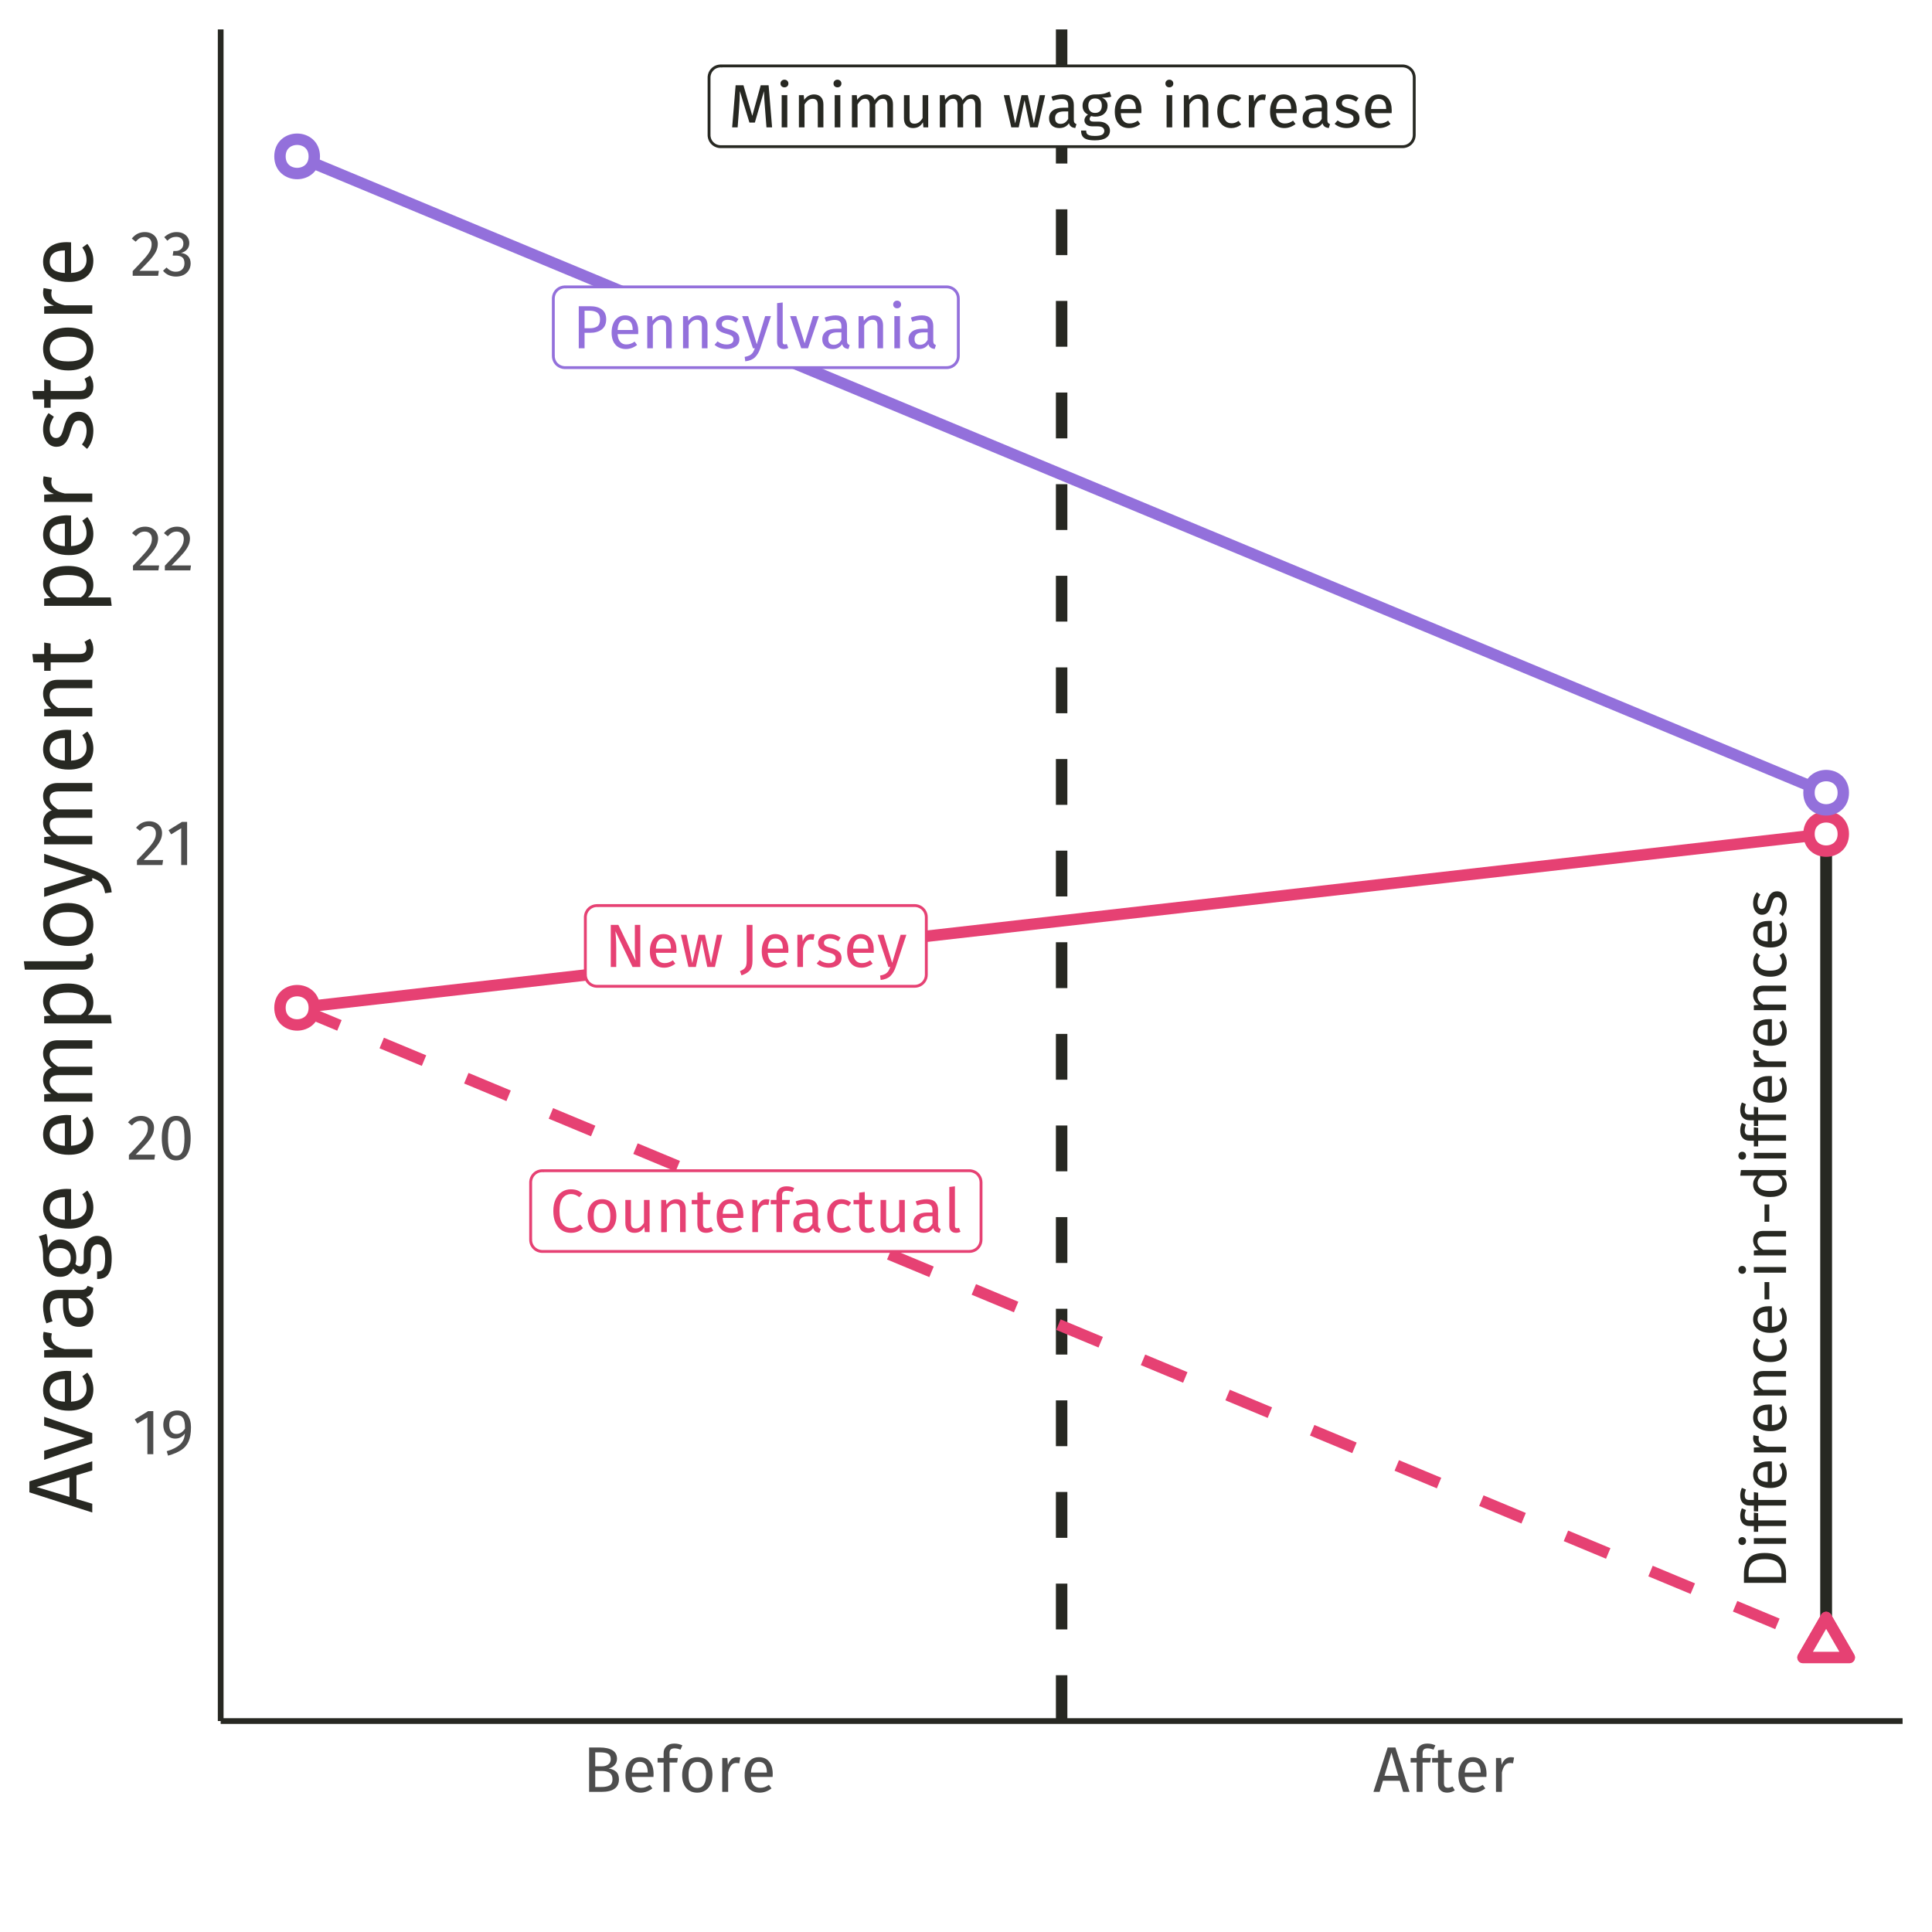<?xml version="1.0" encoding="UTF-8"?>
<svg xmlns="http://www.w3.org/2000/svg" xmlns:xlink="http://www.w3.org/1999/xlink" width="360pt" height="360pt" viewBox="0 0 360 360" version="1.1">
<defs>
<g>
<symbol overflow="visible" id="glyph0-0">
<path style="stroke:none;" d="M -11.949 -6.18 L 3.984 -6.18 L 3.984 -1.398 L -11.949 -1.398 Z M -11.359 -5.566 L -11.359 -2.027 L 3.391 -2.027 L 3.391 -5.566 Z M -5.133 -3.688 C -5.133 -4.141 -5.012 -4.465 -4.77 -4.66 C -4.527 -4.848 -4.211 -4.945 -3.824 -4.949 C -3.422 -4.945 -3.109 -4.859 -2.891 -4.691 C -2.668 -4.52 -2.531 -4.246 -2.48 -3.871 L -1.969 -3.871 C -1.883 -3.867 -1.816 -3.84 -1.77 -3.785 C -1.719 -3.727 -1.691 -3.66 -1.695 -3.586 C -1.691 -3.508 -1.719 -3.441 -1.77 -3.387 C -1.816 -3.328 -1.883 -3.297 -1.969 -3.301 L -2.926 -3.301 C -2.945 -3.699 -3.02 -3.973 -3.148 -4.117 C -3.27 -4.262 -3.488 -4.336 -3.801 -4.336 C -4.047 -4.336 -4.238 -4.285 -4.379 -4.188 C -4.512 -4.086 -4.582 -3.902 -4.586 -3.641 C -4.582 -3.418 -4.539 -3.223 -4.461 -3.051 C -4.434 -2.988 -4.422 -2.938 -4.426 -2.902 C -4.422 -2.816 -4.449 -2.75 -4.5 -2.703 C -4.547 -2.648 -4.609 -2.625 -4.688 -2.629 C -4.832 -2.625 -4.941 -2.738 -5.02 -2.965 C -5.094 -3.188 -5.133 -3.426 -5.133 -3.688 Z M -1.367 -3.586 C -1.363 -3.695 -1.324 -3.789 -1.25 -3.867 C -1.172 -3.945 -1.078 -3.984 -0.969 -3.984 C -0.844 -3.984 -0.742 -3.945 -0.664 -3.867 C -0.582 -3.789 -0.543 -3.695 -0.547 -3.586 C -0.543 -3.469 -0.582 -3.371 -0.664 -3.301 C -0.742 -3.223 -0.844 -3.188 -0.969 -3.188 C -1.078 -3.188 -1.172 -3.223 -1.25 -3.301 C -1.324 -3.371 -1.363 -3.469 -1.367 -3.586 Z M -1.367 -3.586 "/>
</symbol>
<symbol overflow="visible" id="glyph0-1">
<path style="stroke:none;" d="M -7.84 -2.777 C -7.84 -3.957 -7.562 -4.906 -7.016 -5.625 C -6.461 -6.344 -5.445 -6.703 -3.961 -6.703 C -2.508 -6.703 -1.484 -6.344 -0.891 -5.625 C -0.297 -4.906 0 -4.035 0 -3.016 L 0 -1.137 L -7.84 -1.137 Z M -6.977 -2.219 L -0.855 -2.219 L -0.855 -3.094 C -0.855 -3.82 -1.078 -4.41 -1.523 -4.871 C -1.969 -5.324 -2.781 -5.555 -3.961 -5.555 C -4.785 -5.555 -5.418 -5.434 -5.863 -5.199 C -6.305 -4.961 -6.602 -4.664 -6.754 -4.301 C -6.898 -3.934 -6.973 -3.504 -6.977 -3.016 Z M -6.977 -2.219 "/>
</symbol>
<symbol overflow="visible" id="glyph0-2">
<path style="stroke:none;" d="M -5.996 -2.129 L 0 -2.129 L 0 -1.082 L -5.996 -1.082 Z M -8.879 -1.594 C -8.875 -1.812 -8.809 -1.988 -8.672 -2.125 C -8.535 -2.262 -8.363 -2.332 -8.16 -2.332 C -7.953 -2.332 -7.785 -2.262 -7.652 -2.125 C -7.52 -1.988 -7.453 -1.812 -7.453 -1.594 C -7.453 -1.379 -7.52 -1.203 -7.652 -1.066 C -7.785 -0.93 -7.953 -0.859 -8.16 -0.863 C -8.363 -0.859 -8.535 -0.93 -8.672 -1.066 C -8.809 -1.203 -8.875 -1.379 -8.879 -1.594 Z M -8.879 -1.594 "/>
</symbol>
<symbol overflow="visible" id="glyph0-3">
<path style="stroke:none;" d="M -7.695 -3.117 C -7.691 -2.797 -7.621 -2.566 -7.484 -2.434 C -7.34 -2.293 -7.121 -2.227 -6.828 -2.23 L -5.996 -2.23 L -5.996 -3.688 L -5.191 -3.574 L -5.191 -2.23 L 0 -2.23 L 0 -1.184 L -5.191 -1.184 L -5.191 -0.113 L -5.996 -0.113 L -5.996 -1.184 L -6.816 -1.184 C -7.328 -1.184 -7.746 -1.348 -8.062 -1.676 C -8.375 -2.004 -8.531 -2.465 -8.535 -3.062 C -8.531 -3.332 -8.508 -3.578 -8.461 -3.797 C -8.41 -4.012 -8.332 -4.242 -8.23 -4.496 L -7.465 -4.164 C -7.617 -3.82 -7.691 -3.473 -7.695 -3.117 Z M -7.695 -3.117 "/>
</symbol>
<symbol overflow="visible" id="glyph0-4">
<path style="stroke:none;" d="M -3.176 -5.609 C -3 -5.605 -2.82 -5.602 -2.641 -5.59 L -2.641 -1.766 C -1.977 -1.805 -1.492 -1.973 -1.184 -2.266 C -0.871 -2.551 -0.715 -2.922 -0.719 -3.379 C -0.715 -3.664 -0.758 -3.93 -0.844 -4.176 C -0.926 -4.418 -1.059 -4.672 -1.242 -4.938 L -0.613 -5.395 C -0.113 -4.754 0.133 -4.055 0.137 -3.301 C 0.133 -2.461 -0.137 -1.812 -0.684 -1.348 C -1.227 -0.879 -1.977 -0.645 -2.938 -0.648 C -3.555 -0.645 -4.109 -0.746 -4.594 -0.949 C -5.074 -1.148 -5.449 -1.434 -5.723 -1.812 C -5.992 -2.188 -6.129 -2.633 -6.133 -3.141 C -6.129 -3.938 -5.867 -4.547 -5.348 -4.973 C -4.82 -5.395 -4.098 -5.605 -3.176 -5.609 Z M -3.484 -4.574 C -4.074 -4.57 -4.523 -4.453 -4.836 -4.223 C -5.145 -3.984 -5.301 -3.633 -5.305 -3.164 C -5.301 -2.305 -4.672 -1.836 -3.414 -1.766 L -3.414 -4.574 Z M -3.484 -4.574 "/>
</symbol>
<symbol overflow="visible" id="glyph0-5">
<path style="stroke:none;" d="M -6.133 -3.688 C -6.129 -3.898 -6.105 -4.098 -6.066 -4.277 L -5.043 -4.086 C -5.086 -3.898 -5.109 -3.727 -5.109 -3.562 C -5.109 -3.188 -4.973 -2.887 -4.699 -2.66 C -4.426 -2.434 -4 -2.254 -3.426 -2.129 L 0 -2.129 L 0 -1.082 L -5.996 -1.082 L -5.996 -1.98 L -4.781 -2.082 C -5.227 -2.238 -5.562 -2.457 -5.793 -2.73 C -6.016 -3.004 -6.129 -3.32 -6.133 -3.688 Z M -6.133 -3.688 "/>
</symbol>
<symbol overflow="visible" id="glyph0-6">
<path style="stroke:none;" d="M -6.133 -3.902 C -6.129 -4.449 -5.965 -4.875 -5.645 -5.184 C -5.316 -5.488 -4.871 -5.641 -4.301 -5.645 L 0 -5.645 L 0 -4.598 L -4.152 -4.598 C -4.578 -4.594 -4.879 -4.516 -5.055 -4.359 C -5.227 -4.199 -5.312 -3.961 -5.316 -3.652 C -5.312 -3.332 -5.223 -3.051 -5.043 -2.809 C -4.859 -2.562 -4.598 -2.336 -4.258 -2.129 L 0 -2.129 L 0 -1.082 L -5.996 -1.082 L -5.996 -1.98 L -5.109 -2.07 C -5.43 -2.281 -5.68 -2.547 -5.859 -2.863 C -6.039 -3.176 -6.129 -3.523 -6.133 -3.902 Z M -6.133 -3.902 "/>
</symbol>
<symbol overflow="visible" id="glyph0-7">
<path style="stroke:none;" d="M -6.133 -3.266 C -6.129 -3.617 -6.078 -3.945 -5.98 -4.242 C -5.875 -4.539 -5.711 -4.824 -5.484 -5.098 L -4.824 -4.598 C -4.973 -4.383 -5.086 -4.176 -5.16 -3.977 C -5.23 -3.773 -5.266 -3.551 -5.27 -3.312 C -5.266 -2.82 -5.074 -2.445 -4.688 -2.18 C -4.301 -1.91 -3.727 -1.773 -2.969 -1.777 C -2.207 -1.773 -1.648 -1.906 -1.289 -2.172 C -0.93 -2.434 -0.75 -2.812 -0.75 -3.312 C -0.75 -3.543 -0.785 -3.762 -0.859 -3.961 C -0.93 -4.156 -1.047 -4.375 -1.207 -4.621 L -0.523 -5.098 C -0.082 -4.551 0.133 -3.938 0.137 -3.266 C 0.133 -2.449 -0.137 -1.812 -0.684 -1.348 C -1.227 -0.879 -1.98 -0.645 -2.949 -0.648 C -3.582 -0.645 -4.141 -0.75 -4.617 -0.965 C -5.094 -1.176 -5.465 -1.477 -5.734 -1.871 C -5.996 -2.258 -6.129 -2.723 -6.133 -3.266 Z M -6.133 -3.266 "/>
</symbol>
<symbol overflow="visible" id="glyph0-8">
<path style="stroke:none;" d="M -3.117 -0.684 L -4.008 -0.684 L -4.008 -3.902 L -3.117 -3.902 Z M -3.117 -0.684 "/>
</symbol>
<symbol overflow="visible" id="glyph0-9">
<path style="stroke:none;" d="M -8.41 -5.727 L 0 -5.727 L 0 -4.805 L -0.832 -4.699 C -0.527 -4.504 -0.289 -4.258 -0.117 -3.961 C 0.051 -3.664 0.133 -3.332 0.137 -2.969 C 0.133 -2.254 -0.145 -1.699 -0.703 -1.305 C -1.266 -0.902 -2.02 -0.703 -2.969 -0.707 C -3.582 -0.703 -4.129 -0.797 -4.609 -0.988 C -5.086 -1.176 -5.461 -1.449 -5.73 -1.809 C -5.996 -2.164 -6.129 -2.582 -6.133 -3.062 C -6.129 -3.676 -5.883 -4.215 -5.395 -4.676 L -8.535 -4.676 Z M -0.695 -3.199 C -0.691 -3.516 -0.766 -3.785 -0.914 -4.016 C -1.062 -4.242 -1.285 -4.465 -1.582 -4.676 L -4.52 -4.676 C -4.773 -4.48 -4.969 -4.27 -5.105 -4.047 C -5.234 -3.82 -5.301 -3.566 -5.305 -3.289 C -5.301 -2.82 -5.109 -2.461 -4.723 -2.211 C -4.336 -1.953 -3.758 -1.828 -2.992 -1.832 C -2.215 -1.828 -1.637 -1.945 -1.262 -2.184 C -0.879 -2.418 -0.691 -2.758 -0.695 -3.199 Z M -0.695 -3.199 "/>
</symbol>
<symbol overflow="visible" id="glyph0-10">
<path style="stroke:none;" d="M -6.133 -2.707 C -6.129 -3.117 -6.07 -3.484 -5.961 -3.812 C -5.844 -4.137 -5.676 -4.449 -5.453 -4.746 L -4.793 -4.301 C -4.965 -4.027 -5.094 -3.766 -5.18 -3.52 C -5.262 -3.273 -5.301 -3.016 -5.305 -2.742 C -5.301 -2.398 -5.23 -2.129 -5.094 -1.934 C -4.949 -1.738 -4.758 -1.641 -4.52 -1.641 C -4.27 -1.641 -4.082 -1.73 -3.949 -1.918 C -3.812 -2.098 -3.68 -2.434 -3.551 -2.926 C -3.383 -3.59 -3.152 -4.09 -2.867 -4.422 C -2.578 -4.75 -2.184 -4.914 -1.684 -4.918 C -1.09 -4.914 -0.641 -4.684 -0.328 -4.227 C -0.02 -3.766 0.133 -3.207 0.137 -2.551 C 0.133 -1.637 -0.125 -0.883 -0.648 -0.285 L -1.285 -0.844 C -0.895 -1.352 -0.703 -1.91 -0.707 -2.527 C -0.703 -2.918 -0.785 -3.23 -0.949 -3.465 C -1.113 -3.691 -1.336 -3.809 -1.617 -3.812 C -1.82 -3.809 -1.984 -3.766 -2.109 -3.688 C -2.234 -3.602 -2.344 -3.457 -2.441 -3.254 C -2.531 -3.047 -2.633 -2.75 -2.742 -2.355 C -2.906 -1.715 -3.129 -1.254 -3.414 -0.973 C -3.691 -0.688 -4.047 -0.543 -4.484 -0.547 C -4.789 -0.543 -5.074 -0.637 -5.332 -0.824 C -5.586 -1.008 -5.781 -1.266 -5.922 -1.598 C -6.059 -1.926 -6.129 -2.297 -6.133 -2.707 Z M -6.133 -2.707 "/>
</symbol>
<symbol overflow="visible" id="glyph1-0">
<path style="stroke:none;" d="M 6.18 -11.949 L 6.18 3.984 L 1.398 3.984 L 1.398 -11.949 Z M 5.566 -11.359 L 2.027 -11.359 L 2.027 3.391 L 5.566 3.391 Z M 3.688 -5.133 C 4.141 -5.133 4.465 -5.012 4.66 -4.77 C 4.848 -4.527 4.945 -4.211 4.949 -3.824 C 4.945 -3.422 4.859 -3.109 4.691 -2.891 C 4.52 -2.668 4.246 -2.531 3.871 -2.48 L 3.871 -1.969 C 3.867 -1.883 3.84 -1.816 3.785 -1.77 C 3.727 -1.719 3.66 -1.691 3.586 -1.695 C 3.508 -1.691 3.441 -1.719 3.387 -1.77 C 3.328 -1.816 3.297 -1.883 3.301 -1.969 L 3.301 -2.926 C 3.699 -2.945 3.973 -3.02 4.117 -3.148 C 4.262 -3.27 4.336 -3.488 4.336 -3.801 C 4.336 -4.047 4.285 -4.238 4.188 -4.379 C 4.086 -4.512 3.902 -4.582 3.641 -4.586 C 3.418 -4.582 3.223 -4.539 3.051 -4.461 C 2.988 -4.434 2.938 -4.422 2.902 -4.426 C 2.816 -4.422 2.75 -4.449 2.703 -4.5 C 2.648 -4.547 2.625 -4.609 2.629 -4.688 C 2.625 -4.832 2.738 -4.941 2.965 -5.02 C 3.188 -5.094 3.426 -5.133 3.688 -5.133 Z M 3.586 -1.367 C 3.695 -1.363 3.789 -1.324 3.867 -1.25 C 3.945 -1.172 3.984 -1.078 3.984 -0.969 C 3.984 -0.844 3.945 -0.742 3.867 -0.664 C 3.789 -0.582 3.695 -0.543 3.586 -0.547 C 3.469 -0.543 3.371 -0.582 3.301 -0.664 C 3.223 -0.742 3.188 -0.844 3.188 -0.969 C 3.188 -1.078 3.223 -1.172 3.301 -1.25 C 3.371 -1.324 3.469 -1.363 3.586 -1.367 Z M 3.586 -1.367 "/>
</symbol>
<symbol overflow="visible" id="glyph1-1">
<path style="stroke:none;" d="M 3.883 -7.977 C 4.348 -7.973 4.742 -7.914 5.07 -7.793 C 5.391 -7.672 5.719 -7.473 6.055 -7.203 L 5.465 -6.512 C 4.984 -6.895 4.48 -7.09 3.949 -7.09 C 3.293 -7.09 2.766 -6.84 2.371 -6.34 C 1.973 -5.84 1.773 -5.035 1.777 -3.926 C 1.773 -2.848 1.973 -2.051 2.367 -1.539 C 2.762 -1.027 3.285 -0.773 3.938 -0.773 C 4.27 -0.773 4.559 -0.828 4.812 -0.945 C 5.062 -1.055 5.328 -1.215 5.609 -1.422 L 6.145 -0.738 C 5.898 -0.488 5.586 -0.277 5.211 -0.113 C 4.828 0.055 4.395 0.133 3.902 0.137 C 3.266 0.133 2.699 -0.02 2.203 -0.336 C 1.703 -0.648 1.312 -1.113 1.039 -1.723 C 0.758 -2.332 0.621 -3.066 0.625 -3.926 C 0.621 -4.781 0.766 -5.512 1.059 -6.125 C 1.344 -6.734 1.734 -7.195 2.23 -7.508 C 2.719 -7.816 3.27 -7.973 3.883 -7.977 Z M 3.883 -7.977 "/>
</symbol>
<symbol overflow="visible" id="glyph1-2">
<path style="stroke:none;" d="M 3.336 -6.133 C 4.172 -6.129 4.828 -5.848 5.297 -5.289 C 5.762 -4.727 5.992 -3.965 5.996 -3.004 C 5.992 -2.379 5.887 -1.832 5.676 -1.359 C 5.461 -0.883 5.152 -0.512 4.754 -0.254 C 4.348 0.008 3.871 0.133 3.324 0.137 C 2.477 0.133 1.82 -0.145 1.352 -0.703 C 0.879 -1.266 0.645 -2.027 0.648 -2.992 C 0.645 -3.613 0.75 -4.16 0.965 -4.637 C 1.176 -5.105 1.484 -5.473 1.887 -5.738 C 2.289 -5.996 2.77 -6.129 3.336 -6.133 Z M 3.336 -5.293 C 2.293 -5.289 1.773 -4.523 1.777 -2.992 C 1.773 -1.465 2.289 -0.703 3.324 -0.707 C 4.352 -0.703 4.867 -1.469 4.871 -3.004 C 4.867 -4.527 4.355 -5.289 3.336 -5.293 Z M 3.336 -5.293 "/>
</symbol>
<symbol overflow="visible" id="glyph1-3">
<path style="stroke:none;" d="M 5.543 0 L 4.645 0 L 4.562 -0.934 C 4.332 -0.559 4.07 -0.289 3.777 -0.117 C 3.48 0.051 3.121 0.133 2.699 0.137 C 2.172 0.133 1.762 -0.023 1.465 -0.34 C 1.168 -0.66 1.02 -1.109 1.023 -1.695 L 1.023 -5.996 L 2.07 -5.996 L 2.07 -1.809 C 2.066 -1.398 2.141 -1.109 2.285 -0.938 C 2.43 -0.766 2.664 -0.68 2.992 -0.684 C 3.574 -0.68 4.074 -1.023 4.496 -1.719 L 4.496 -5.996 L 5.543 -5.996 Z M 5.543 0 "/>
</symbol>
<symbol overflow="visible" id="glyph1-4">
<path style="stroke:none;" d="M 3.902 -6.133 C 4.449 -6.129 4.875 -5.965 5.184 -5.645 C 5.488 -5.316 5.641 -4.871 5.645 -4.301 L 5.645 0 L 4.598 0 L 4.598 -4.152 C 4.594 -4.578 4.516 -4.879 4.359 -5.055 C 4.199 -5.227 3.961 -5.312 3.652 -5.316 C 3.332 -5.312 3.051 -5.223 2.809 -5.043 C 2.562 -4.859 2.336 -4.598 2.129 -4.258 L 2.129 0 L 1.082 0 L 1.082 -5.996 L 1.98 -5.996 L 2.07 -5.109 C 2.281 -5.43 2.547 -5.68 2.863 -5.859 C 3.176 -6.039 3.523 -6.129 3.902 -6.133 Z M 3.902 -6.133 "/>
</symbol>
<symbol overflow="visible" id="glyph1-5">
<path style="stroke:none;" d="M 4.109 -0.273 C 3.711 0 3.266 0.133 2.766 0.137 C 2.258 0.133 1.859 -0.008 1.574 -0.301 C 1.289 -0.59 1.148 -1.016 1.148 -1.57 L 1.148 -5.191 L 0.102 -5.191 L 0.102 -5.996 L 1.148 -5.996 L 1.148 -7.352 L 2.195 -7.477 L 2.195 -5.996 L 3.621 -5.996 L 3.504 -5.191 L 2.195 -5.191 L 2.195 -1.617 C 2.191 -1.305 2.246 -1.078 2.359 -0.938 C 2.469 -0.797 2.652 -0.727 2.914 -0.727 C 3.145 -0.727 3.41 -0.805 3.711 -0.969 Z M 4.109 -0.273 "/>
</symbol>
<symbol overflow="visible" id="glyph1-6">
<path style="stroke:none;" d="M 5.609 -3.176 C 5.605 -3 5.602 -2.82 5.59 -2.641 L 1.766 -2.641 C 1.805 -1.977 1.973 -1.492 2.266 -1.184 C 2.551 -0.871 2.922 -0.715 3.379 -0.719 C 3.664 -0.715 3.93 -0.758 4.176 -0.844 C 4.418 -0.926 4.672 -1.059 4.938 -1.242 L 5.395 -0.613 C 4.754 -0.113 4.055 0.133 3.301 0.137 C 2.461 0.133 1.812 -0.137 1.348 -0.684 C 0.879 -1.227 0.645 -1.977 0.648 -2.938 C 0.645 -3.555 0.746 -4.109 0.949 -4.594 C 1.148 -5.074 1.434 -5.449 1.812 -5.723 C 2.188 -5.992 2.633 -6.129 3.141 -6.133 C 3.938 -6.129 4.547 -5.867 4.973 -5.348 C 5.395 -4.82 5.605 -4.098 5.609 -3.176 Z M 4.574 -3.484 C 4.57 -4.074 4.453 -4.523 4.223 -4.836 C 3.984 -5.145 3.633 -5.301 3.164 -5.305 C 2.305 -5.301 1.836 -4.672 1.766 -3.414 L 4.574 -3.414 Z M 4.574 -3.484 "/>
</symbol>
<symbol overflow="visible" id="glyph1-7">
<path style="stroke:none;" d="M 3.688 -6.133 C 3.898 -6.129 4.098 -6.105 4.277 -6.066 L 4.086 -5.043 C 3.898 -5.086 3.727 -5.109 3.562 -5.109 C 3.188 -5.109 2.887 -4.973 2.66 -4.699 C 2.434 -4.426 2.254 -4 2.129 -3.426 L 2.129 0 L 1.082 0 L 1.082 -5.996 L 1.98 -5.996 L 2.082 -4.781 C 2.238 -5.227 2.457 -5.562 2.73 -5.793 C 3.004 -6.016 3.32 -6.129 3.688 -6.133 Z M 3.688 -6.133 "/>
</symbol>
<symbol overflow="visible" id="glyph1-8">
<path style="stroke:none;" d="M 3.117 -7.695 C 2.797 -7.691 2.566 -7.621 2.434 -7.484 C 2.293 -7.34 2.227 -7.121 2.23 -6.828 L 2.23 -5.996 L 3.688 -5.996 L 3.574 -5.191 L 2.23 -5.191 L 2.23 0 L 1.184 0 L 1.184 -5.191 L 0.113 -5.191 L 0.113 -5.996 L 1.184 -5.996 L 1.184 -6.816 C 1.184 -7.328 1.348 -7.746 1.676 -8.062 C 2.004 -8.375 2.465 -8.531 3.062 -8.535 C 3.332 -8.531 3.578 -8.508 3.797 -8.461 C 4.012 -8.41 4.242 -8.332 4.496 -8.23 L 4.164 -7.465 C 3.82 -7.617 3.473 -7.691 3.117 -7.695 Z M 3.117 -7.695 "/>
</symbol>
<symbol overflow="visible" id="glyph1-9">
<path style="stroke:none;" d="M 5.121 -1.398 C 5.121 -1.152 5.16 -0.973 5.246 -0.859 C 5.324 -0.738 5.449 -0.648 5.621 -0.594 L 5.383 0.137 C 5.07 0.094 4.82 0.012 4.633 -0.125 C 4.441 -0.258 4.301 -0.473 4.211 -0.762 C 3.809 -0.164 3.215 0.133 2.426 0.137 C 1.832 0.133 1.363 -0.031 1.023 -0.363 C 0.68 -0.695 0.508 -1.129 0.512 -1.672 C 0.508 -2.305 0.738 -2.797 1.199 -3.141 C 1.656 -3.48 2.309 -3.648 3.152 -3.652 L 4.074 -3.652 L 4.074 -4.098 C 4.07 -4.52 3.969 -4.824 3.766 -5.008 C 3.559 -5.188 3.246 -5.277 2.824 -5.281 C 2.383 -5.277 1.844 -5.172 1.207 -4.961 L 0.945 -5.727 C 1.684 -5.992 2.375 -6.129 3.016 -6.133 C 3.719 -6.129 4.246 -5.957 4.598 -5.613 C 4.945 -5.27 5.121 -4.777 5.121 -4.145 Z M 2.664 -0.648 C 3.262 -0.645 3.73 -0.957 4.074 -1.582 L 4.074 -2.961 L 3.289 -2.961 C 2.18 -2.957 1.629 -2.547 1.629 -1.73 C 1.629 -1.371 1.715 -1.102 1.891 -0.922 C 2.062 -0.734 2.32 -0.645 2.664 -0.648 Z M 2.664 -0.648 "/>
</symbol>
<symbol overflow="visible" id="glyph1-10">
<path style="stroke:none;" d="M 3.266 -6.133 C 3.617 -6.129 3.945 -6.078 4.242 -5.98 C 4.539 -5.875 4.824 -5.711 5.098 -5.484 L 4.598 -4.824 C 4.383 -4.973 4.176 -5.086 3.977 -5.16 C 3.773 -5.23 3.551 -5.266 3.312 -5.27 C 2.82 -5.266 2.445 -5.074 2.18 -4.688 C 1.91 -4.301 1.773 -3.727 1.777 -2.969 C 1.773 -2.207 1.906 -1.648 2.172 -1.289 C 2.434 -0.93 2.812 -0.75 3.312 -0.75 C 3.543 -0.75 3.762 -0.785 3.961 -0.859 C 4.156 -0.93 4.375 -1.047 4.621 -1.207 L 5.098 -0.523 C 4.551 -0.082 3.938 0.133 3.266 0.137 C 2.449 0.133 1.812 -0.137 1.348 -0.684 C 0.879 -1.227 0.645 -1.98 0.648 -2.949 C 0.645 -3.582 0.75 -4.141 0.965 -4.617 C 1.176 -5.094 1.477 -5.465 1.871 -5.734 C 2.258 -5.996 2.723 -6.129 3.266 -6.133 Z M 3.266 -6.133 "/>
</symbol>
<symbol overflow="visible" id="glyph1-11">
<path style="stroke:none;" d="M 2.277 0.137 C 1.887 0.133 1.582 0.02 1.359 -0.211 C 1.133 -0.441 1.02 -0.766 1.023 -1.184 L 1.023 -8.41 L 2.07 -8.535 L 2.07 -1.207 C 2.066 -1.039 2.098 -0.914 2.156 -0.84 C 2.211 -0.762 2.305 -0.727 2.445 -0.727 C 2.586 -0.727 2.715 -0.75 2.832 -0.797 L 3.105 -0.066 C 2.855 0.07 2.578 0.133 2.277 0.137 Z M 2.277 0.137 "/>
</symbol>
<symbol overflow="visible" id="glyph1-12">
<path style="stroke:none;" d="M 6.637 0 L 5.191 0 L 2.004 -6.656 C 2.047 -6.133 2.082 -5.648 2.109 -5.207 C 2.137 -4.762 2.148 -4.227 2.152 -3.598 L 2.152 0 L 1.137 0 L 1.137 -7.84 L 2.551 -7.84 L 5.77 -1.172 C 5.742 -1.367 5.711 -1.711 5.676 -2.207 C 5.637 -2.699 5.617 -3.152 5.621 -3.562 L 5.621 -7.84 L 6.637 -7.84 Z M 6.637 0 "/>
</symbol>
<symbol overflow="visible" id="glyph1-13">
<path style="stroke:none;" d="M 7.934 -5.996 L 6.566 0 L 5.145 0 L 4.098 -5.055 L 3.016 0 L 1.629 0 L 0.227 -5.996 L 1.273 -5.996 L 2.355 -0.727 L 3.539 -5.996 L 4.711 -5.996 L 5.84 -0.727 L 6.93 -5.996 Z M 7.934 -5.996 "/>
</symbol>
<symbol overflow="visible" id="glyph1-14">
<path style="stroke:none;" d=""/>
</symbol>
<symbol overflow="visible" id="glyph1-15">
<path style="stroke:none;" d="M 2.391 -1.094 C 2.391 -0.32 2.219 0.258 1.883 0.648 C 1.543 1.035 1.031 1.34 0.34 1.559 L 0.059 0.773 C 0.406 0.637 0.668 0.488 0.844 0.328 C 1.016 0.168 1.137 -0.023 1.207 -0.25 C 1.273 -0.477 1.305 -0.773 1.309 -1.137 L 1.309 -7.84 L 2.391 -7.84 Z M 2.391 -1.094 "/>
</symbol>
<symbol overflow="visible" id="glyph1-16">
<path style="stroke:none;" d="M 2.707 -6.133 C 3.117 -6.129 3.484 -6.07 3.812 -5.961 C 4.137 -5.844 4.449 -5.676 4.746 -5.453 L 4.301 -4.793 C 4.027 -4.965 3.766 -5.094 3.52 -5.18 C 3.273 -5.262 3.016 -5.301 2.742 -5.305 C 2.398 -5.301 2.129 -5.23 1.934 -5.094 C 1.738 -4.949 1.641 -4.758 1.641 -4.52 C 1.641 -4.27 1.73 -4.082 1.918 -3.949 C 2.098 -3.812 2.434 -3.68 2.926 -3.551 C 3.59 -3.383 4.09 -3.152 4.422 -2.867 C 4.75 -2.578 4.914 -2.184 4.918 -1.684 C 4.914 -1.09 4.684 -0.641 4.227 -0.328 C 3.766 -0.02 3.207 0.133 2.551 0.137 C 1.637 0.133 0.883 -0.125 0.285 -0.648 L 0.844 -1.285 C 1.352 -0.895 1.91 -0.703 2.527 -0.707 C 2.918 -0.703 3.23 -0.785 3.465 -0.949 C 3.691 -1.113 3.809 -1.336 3.812 -1.617 C 3.809 -1.82 3.766 -1.984 3.688 -2.109 C 3.602 -2.234 3.457 -2.344 3.254 -2.441 C 3.047 -2.531 2.75 -2.633 2.355 -2.742 C 1.715 -2.906 1.254 -3.129 0.973 -3.414 C 0.688 -3.691 0.543 -4.047 0.547 -4.484 C 0.543 -4.789 0.637 -5.074 0.824 -5.332 C 1.008 -5.586 1.266 -5.781 1.598 -5.922 C 1.926 -6.059 2.297 -6.129 2.707 -6.133 Z M 2.707 -6.133 "/>
</symbol>
<symbol overflow="visible" id="glyph1-17">
<path style="stroke:none;" d="M 3.484 0.035 C 3.246 0.73 2.918 1.281 2.496 1.691 C 2.074 2.094 1.473 2.34 0.695 2.426 L 0.582 1.605 C 0.973 1.535 1.289 1.434 1.523 1.309 C 1.758 1.176 1.945 1.012 2.09 0.812 C 2.227 0.609 2.355 0.34 2.48 0 L 2.129 0 L 0.113 -5.996 L 1.23 -5.996 L 2.832 -0.762 L 4.406 -5.996 L 5.484 -5.996 Z M 3.484 0.035 "/>
</symbol>
<symbol overflow="visible" id="glyph1-18">
<path style="stroke:none;" d="M 3.199 -7.84 C 4.168 -7.84 4.918 -7.637 5.453 -7.23 C 5.98 -6.824 6.246 -6.219 6.25 -5.418 C 6.246 -4.559 5.969 -3.922 5.418 -3.504 C 4.859 -3.086 4.125 -2.875 3.211 -2.879 L 2.219 -2.879 L 2.219 0 L 1.137 0 L 1.137 -7.84 Z M 3.164 -3.734 C 3.793 -3.73 4.27 -3.852 4.602 -4.098 C 4.93 -4.336 5.098 -4.773 5.098 -5.406 C 5.098 -5.965 4.93 -6.371 4.602 -6.625 C 4.27 -6.871 3.801 -6.996 3.188 -7 L 2.219 -7 L 2.219 -3.734 Z M 3.164 -3.734 "/>
</symbol>
<symbol overflow="visible" id="glyph1-19">
<path style="stroke:none;" d="M 5.484 -5.996 L 3.449 0 L 2.184 0 L 0.113 -5.996 L 1.25 -5.996 L 2.824 -0.934 L 4.383 -5.996 Z M 5.484 -5.996 "/>
</symbol>
<symbol overflow="visible" id="glyph1-20">
<path style="stroke:none;" d="M 2.129 -5.996 L 2.129 0 L 1.082 0 L 1.082 -5.996 Z M 1.594 -8.879 C 1.812 -8.875 1.988 -8.809 2.125 -8.672 C 2.262 -8.535 2.332 -8.363 2.332 -8.16 C 2.332 -7.953 2.262 -7.785 2.125 -7.652 C 1.988 -7.52 1.812 -7.453 1.594 -7.453 C 1.379 -7.453 1.203 -7.52 1.066 -7.652 C 0.93 -7.785 0.859 -7.953 0.863 -8.16 C 0.859 -8.363 0.93 -8.535 1.066 -8.672 C 1.203 -8.809 1.379 -8.875 1.594 -8.879 Z M 1.594 -8.879 "/>
</symbol>
<symbol overflow="visible" id="glyph1-21">
<path style="stroke:none;" d="M 8.148 0 L 7.102 0 L 6.828 -3.539 C 6.711 -4.926 6.648 -5.992 6.637 -6.738 L 4.938 -0.887 L 3.926 -0.887 L 2.141 -6.75 C 2.137 -5.801 2.09 -4.703 1.992 -3.461 L 1.73 0 L 0.707 0 L 1.355 -7.84 L 2.812 -7.84 L 4.461 -2.141 L 6.031 -7.84 L 7.5 -7.84 Z M 8.148 0 "/>
</symbol>
<symbol overflow="visible" id="glyph1-22">
<path style="stroke:none;" d="M 7.102 -6.133 C 7.594 -6.129 7.988 -5.965 8.285 -5.637 C 8.582 -5.309 8.73 -4.863 8.73 -4.301 L 8.73 0 L 7.684 0 L 7.684 -4.152 C 7.68 -4.926 7.398 -5.312 6.84 -5.316 C 6.539 -5.312 6.289 -5.227 6.086 -5.059 C 5.879 -4.887 5.66 -4.621 5.43 -4.258 L 5.43 0 L 4.383 0 L 4.383 -4.152 C 4.383 -4.926 4.102 -5.312 3.539 -5.316 C 3.234 -5.312 2.98 -5.227 2.777 -5.055 C 2.57 -4.879 2.352 -4.613 2.129 -4.258 L 2.129 0 L 1.082 0 L 1.082 -5.996 L 1.98 -5.996 L 2.07 -5.121 C 2.516 -5.793 3.094 -6.129 3.801 -6.133 C 4.172 -6.129 4.488 -6.035 4.75 -5.848 C 5.012 -5.66 5.199 -5.395 5.316 -5.055 C 5.547 -5.402 5.809 -5.668 6.094 -5.855 C 6.375 -6.035 6.711 -6.129 7.102 -6.133 Z M 7.102 -6.133 "/>
</symbol>
<symbol overflow="visible" id="glyph1-23">
<path style="stroke:none;" d="M 5.918 -5.727 C 5.691 -5.645 5.441 -5.594 5.168 -5.574 C 4.895 -5.551 4.559 -5.543 4.164 -5.543 C 4.867 -5.223 5.219 -4.715 5.223 -4.027 C 5.219 -3.426 5.016 -2.938 4.609 -2.559 C 4.199 -2.18 3.641 -1.992 2.938 -1.992 C 2.66 -1.992 2.406 -2.027 2.172 -2.105 C 2.082 -2.043 2.012 -1.961 1.957 -1.859 C 1.902 -1.754 1.875 -1.652 1.879 -1.547 C 1.875 -1.219 2.137 -1.055 2.664 -1.059 L 3.621 -1.059 C 4.02 -1.055 4.375 -0.98 4.688 -0.84 C 5 -0.691 5.238 -0.496 5.41 -0.25 C 5.578 0 5.664 0.281 5.668 0.602 C 5.664 1.184 5.426 1.633 4.949 1.953 C 4.469 2.266 3.77 2.426 2.855 2.426 C 2.207 2.426 1.699 2.359 1.324 2.227 C 0.949 2.094 0.68 1.895 0.523 1.629 C 0.359 1.363 0.281 1.02 0.285 0.602 L 1.23 0.602 C 1.23 0.844 1.273 1.035 1.367 1.176 C 1.453 1.312 1.617 1.418 1.855 1.496 C 2.086 1.566 2.418 1.605 2.855 1.605 C 3.48 1.605 3.93 1.527 4.203 1.371 C 4.469 1.215 4.605 0.98 4.609 0.672 C 4.605 0.387 4.5 0.172 4.289 0.031 C 4.078 -0.113 3.781 -0.18 3.402 -0.184 L 2.457 -0.184 C 1.945 -0.18 1.562 -0.289 1.301 -0.508 C 1.039 -0.723 0.906 -0.992 0.91 -1.32 C 0.906 -1.516 0.965 -1.707 1.078 -1.891 C 1.191 -2.07 1.355 -2.234 1.57 -2.379 C 1.219 -2.559 0.961 -2.781 0.801 -3.055 C 0.637 -3.32 0.555 -3.648 0.559 -4.039 C 0.555 -4.438 0.656 -4.801 0.859 -5.121 C 1.059 -5.438 1.336 -5.684 1.688 -5.863 C 2.039 -6.039 2.43 -6.129 2.867 -6.133 C 3.336 -6.121 3.73 -6.137 4.051 -6.184 C 4.367 -6.223 4.633 -6.281 4.844 -6.355 C 5.051 -6.426 5.305 -6.531 5.609 -6.668 Z M 2.867 -5.383 C 2.469 -5.379 2.164 -5.254 1.953 -5.012 C 1.734 -4.762 1.629 -4.438 1.629 -4.039 C 1.629 -3.625 1.738 -3.297 1.957 -3.055 C 2.176 -2.805 2.484 -2.684 2.891 -2.688 C 3.297 -2.684 3.609 -2.801 3.828 -3.043 C 4.039 -3.277 4.148 -3.613 4.152 -4.051 C 4.148 -4.934 3.719 -5.379 2.867 -5.383 Z M 2.867 -5.383 "/>
</symbol>
<symbol overflow="visible" id="glyph2-0">
<path style="stroke:none;" d="M 6.516 -12.602 L 6.516 4.199 L 1.477 4.199 L 1.477 -12.602 Z M 5.867 -11.977 L 2.137 -11.977 L 2.137 3.574 L 5.867 3.574 Z M 3.887 -5.41 C 4.363 -5.406 4.707 -5.281 4.914 -5.027 C 5.113 -4.77 5.215 -4.438 5.219 -4.031 C 5.215 -3.605 5.125 -3.277 4.949 -3.047 C 4.766 -2.812 4.477 -2.668 4.078 -2.617 L 4.078 -2.074 C 4.078 -1.988 4.047 -1.918 3.988 -1.867 C 3.926 -1.812 3.855 -1.785 3.781 -1.789 C 3.695 -1.785 3.625 -1.812 3.57 -1.867 C 3.508 -1.918 3.48 -1.988 3.48 -2.074 L 3.48 -3.086 C 3.902 -3.105 4.188 -3.184 4.344 -3.316 C 4.492 -3.449 4.57 -3.68 4.57 -4.008 C 4.57 -4.27 4.516 -4.473 4.414 -4.617 C 4.309 -4.762 4.117 -4.832 3.84 -4.836 C 3.605 -4.832 3.398 -4.789 3.215 -4.703 C 3.148 -4.676 3.098 -4.664 3.059 -4.668 C 2.973 -4.664 2.902 -4.691 2.852 -4.746 C 2.797 -4.797 2.77 -4.863 2.773 -4.945 C 2.77 -5.094 2.887 -5.207 3.125 -5.289 C 3.359 -5.367 3.613 -5.406 3.887 -5.41 Z M 3.781 -1.441 C 3.898 -1.441 4 -1.398 4.078 -1.32 C 4.156 -1.234 4.195 -1.137 4.199 -1.02 C 4.195 -0.891 4.156 -0.781 4.078 -0.699 C 4 -0.613 3.898 -0.574 3.781 -0.574 C 3.656 -0.574 3.559 -0.613 3.48 -0.699 C 3.398 -0.781 3.355 -0.891 3.359 -1.02 C 3.355 -1.137 3.398 -1.234 3.48 -1.32 C 3.559 -1.398 3.656 -1.441 3.781 -1.441 Z M 3.781 -1.441 "/>
</symbol>
<symbol overflow="visible" id="glyph2-1">
<path style="stroke:none;" d="M 3.875 -8.027 L 3.875 0 L 2.773 0 L 2.773 -6.852 L 0.898 -5.711 L 0.422 -6.492 L 2.902 -8.027 Z M 3.875 -8.027 "/>
</symbol>
<symbol overflow="visible" id="glyph2-2">
<path style="stroke:none;" d="M 3.109 -8.148 C 3.953 -8.145 4.598 -7.867 5.039 -7.312 C 5.477 -6.758 5.695 -5.996 5.699 -5.027 C 5.695 -3.93 5.547 -3.047 5.254 -2.379 C 4.957 -1.711 4.504 -1.18 3.898 -0.785 C 3.289 -0.387 2.469 -0.039 1.43 0.266 L 1.176 -0.562 C 2.246 -0.867 3.066 -1.277 3.641 -1.797 C 4.211 -2.316 4.52 -3.008 4.559 -3.875 C 4.375 -3.586 4.125 -3.355 3.816 -3.18 C 3.5 -3 3.148 -2.91 2.762 -2.914 C 2.34 -2.91 1.965 -3.016 1.633 -3.23 C 1.293 -3.441 1.027 -3.742 0.832 -4.133 C 0.637 -4.516 0.539 -4.973 0.539 -5.496 C 0.539 -6.039 0.652 -6.508 0.887 -6.91 C 1.113 -7.309 1.426 -7.617 1.816 -7.828 C 2.203 -8.039 2.633 -8.145 3.109 -8.148 Z M 2.988 -3.781 C 3.621 -3.777 4.152 -4.109 4.586 -4.777 C 4.598 -5.66 4.488 -6.301 4.254 -6.691 C 4.016 -7.078 3.641 -7.27 3.133 -7.273 C 2.66 -7.27 2.297 -7.113 2.039 -6.805 C 1.781 -6.488 1.652 -6.047 1.656 -5.473 C 1.652 -4.91 1.773 -4.488 2.016 -4.207 C 2.254 -3.922 2.578 -3.777 2.988 -3.781 Z M 2.988 -3.781 "/>
</symbol>
<symbol overflow="visible" id="glyph2-3">
<path style="stroke:none;" d="M 2.734 -8.148 C 3.215 -8.145 3.637 -8.047 4 -7.859 C 4.363 -7.664 4.645 -7.402 4.848 -7.07 C 5.043 -6.738 5.145 -6.367 5.148 -5.953 C 5.145 -5.461 5.035 -4.992 4.816 -4.547 C 4.598 -4.098 4.258 -3.613 3.805 -3.094 C 3.344 -2.574 2.652 -1.852 1.727 -0.926 L 5.34 -0.926 L 5.207 0 L 0.469 0 L 0.469 -0.875 C 1.539 -1.984 2.297 -2.801 2.746 -3.316 C 3.195 -3.832 3.516 -4.281 3.707 -4.668 C 3.898 -5.047 3.996 -5.457 3.996 -5.902 C 3.996 -6.316 3.875 -6.645 3.637 -6.879 C 3.395 -7.113 3.074 -7.23 2.676 -7.234 C 2.344 -7.23 2.055 -7.164 1.812 -7.031 C 1.562 -6.895 1.301 -6.668 1.02 -6.359 L 0.301 -6.938 C 0.625 -7.344 0.988 -7.645 1.391 -7.848 C 1.789 -8.043 2.238 -8.145 2.734 -8.148 Z M 2.734 -8.148 "/>
</symbol>
<symbol overflow="visible" id="glyph2-4">
<path style="stroke:none;" d="M 3.348 -8.148 C 4.23 -8.145 4.902 -7.789 5.355 -7.086 C 5.809 -6.375 6.035 -5.352 6.035 -4.008 C 6.035 -2.664 5.809 -1.633 5.355 -0.922 C 4.902 -0.211 4.23 0.141 3.348 0.145 C 2.457 0.141 1.789 -0.211 1.336 -0.922 C 0.883 -1.633 0.656 -2.664 0.66 -4.008 C 0.656 -5.352 0.883 -6.375 1.336 -7.086 C 1.789 -7.789 2.457 -8.145 3.348 -8.148 Z M 3.348 -7.273 C 2.824 -7.27 2.438 -7.016 2.188 -6.504 C 1.934 -5.988 1.809 -5.156 1.812 -4.008 C 1.809 -2.855 1.934 -2.02 2.188 -1.504 C 2.438 -0.984 2.824 -0.727 3.348 -0.73 C 3.855 -0.727 4.242 -0.984 4.5 -1.504 C 4.754 -2.02 4.879 -2.855 4.883 -4.008 C 4.879 -5.148 4.754 -5.977 4.5 -6.496 C 4.242 -7.012 3.855 -7.27 3.348 -7.273 Z M 3.348 -7.273 "/>
</symbol>
<symbol overflow="visible" id="glyph2-5">
<path style="stroke:none;" d="M 2.699 -8.148 C 3.195 -8.145 3.621 -8.051 3.977 -7.871 C 4.332 -7.684 4.605 -7.438 4.793 -7.129 C 4.98 -6.812 5.074 -6.473 5.074 -6.109 C 5.074 -5.617 4.93 -5.215 4.648 -4.902 C 4.359 -4.586 3.984 -4.371 3.516 -4.262 C 4.051 -4.207 4.484 -4.016 4.824 -3.684 C 5.156 -3.344 5.324 -2.887 5.328 -2.316 C 5.324 -1.848 5.215 -1.43 4.992 -1.055 C 4.766 -0.68 4.445 -0.383 4.031 -0.172 C 3.613 0.039 3.133 0.141 2.594 0.145 C 2.102 0.141 1.652 0.055 1.246 -0.125 C 0.836 -0.301 0.48 -0.574 0.18 -0.938 L 0.84 -1.547 C 1.098 -1.273 1.367 -1.074 1.648 -0.949 C 1.922 -0.82 2.227 -0.754 2.555 -0.758 C 3.059 -0.754 3.453 -0.898 3.742 -1.184 C 4.027 -1.465 4.172 -1.844 4.176 -2.328 C 4.172 -2.852 4.035 -3.227 3.766 -3.445 C 3.492 -3.66 3.098 -3.766 2.578 -3.77 L 1.98 -3.77 L 2.113 -4.621 L 2.52 -4.621 C 2.934 -4.617 3.277 -4.742 3.559 -4.992 C 3.832 -5.238 3.973 -5.586 3.973 -6.035 C 3.973 -6.41 3.852 -6.707 3.613 -6.93 C 3.371 -7.148 3.047 -7.258 2.641 -7.262 C 2.324 -7.258 2.039 -7.203 1.781 -7.094 C 1.52 -6.98 1.254 -6.797 0.984 -6.539 L 0.406 -7.199 C 1.086 -7.828 1.852 -8.145 2.699 -8.148 Z M 2.699 -8.148 "/>
</symbol>
<symbol overflow="visible" id="glyph2-6">
<path style="stroke:none;" d="M 4.848 -4.367 C 5.41 -4.266 5.871 -4.066 6.227 -3.766 C 6.578 -3.461 6.754 -2.988 6.758 -2.352 C 6.754 -0.781 5.664 0 3.48 0 L 1.199 0 L 1.199 -8.27 L 3.156 -8.27 C 4.199 -8.266 5 -8.094 5.559 -7.75 C 6.113 -7.402 6.391 -6.879 6.395 -6.18 C 6.391 -5.699 6.242 -5.301 5.945 -4.98 C 5.645 -4.66 5.277 -4.453 4.848 -4.367 Z M 2.34 -7.367 L 2.34 -4.766 L 3.59 -4.766 C 4.066 -4.762 4.461 -4.879 4.77 -5.113 C 5.074 -5.344 5.227 -5.672 5.23 -6.098 C 5.227 -6.574 5.066 -6.906 4.746 -7.09 C 4.422 -7.273 3.93 -7.363 3.277 -7.367 Z M 3.48 -0.91 C 4.152 -0.906 4.664 -1.008 5.02 -1.211 C 5.375 -1.41 5.555 -1.789 5.555 -2.352 C 5.555 -2.891 5.383 -3.285 5.039 -3.527 C 4.695 -3.766 4.246 -3.883 3.695 -3.887 L 2.34 -3.887 L 2.34 -0.91 Z M 3.48 -0.91 "/>
</symbol>
<symbol overflow="visible" id="glyph2-7">
<path style="stroke:none;" d="M 5.914 -3.348 C 5.91 -3.16 5.902 -2.973 5.891 -2.785 L 1.859 -2.785 C 1.906 -2.082 2.082 -1.57 2.387 -1.246 C 2.688 -0.918 3.082 -0.754 3.562 -0.758 C 3.867 -0.754 4.145 -0.797 4.402 -0.887 C 4.656 -0.973 4.926 -1.113 5.207 -1.309 L 5.688 -0.648 C 5.012 -0.121 4.277 0.141 3.48 0.145 C 2.598 0.141 1.91 -0.145 1.422 -0.719 C 0.926 -1.293 0.68 -2.086 0.684 -3.098 C 0.68 -3.75 0.785 -4.332 1 -4.84 C 1.211 -5.348 1.516 -5.746 1.914 -6.035 C 2.309 -6.324 2.773 -6.469 3.312 -6.469 C 4.148 -6.469 4.793 -6.191 5.242 -5.641 C 5.688 -5.086 5.91 -4.32 5.914 -3.348 Z M 4.824 -3.672 C 4.82 -4.293 4.695 -4.77 4.449 -5.102 C 4.199 -5.426 3.828 -5.59 3.336 -5.594 C 2.43 -5.59 1.938 -4.926 1.859 -3.602 L 4.824 -3.602 Z M 4.824 -3.672 "/>
</symbol>
<symbol overflow="visible" id="glyph2-8">
<path style="stroke:none;" d="M 3.289 -8.113 C 2.949 -8.109 2.711 -8.035 2.566 -7.891 C 2.422 -7.738 2.348 -7.508 2.352 -7.199 L 2.352 -6.324 L 3.887 -6.324 L 3.77 -5.473 L 2.352 -5.473 L 2.352 0 L 1.246 0 L 1.246 -5.473 L 0.121 -5.473 L 0.121 -6.324 L 1.246 -6.324 L 1.246 -7.188 C 1.242 -7.73 1.418 -8.168 1.77 -8.5 C 2.117 -8.832 2.602 -9 3.227 -9 C 3.512 -9 3.77 -8.973 4 -8.922 C 4.227 -8.867 4.473 -8.785 4.738 -8.676 L 4.391 -7.871 C 4.027 -8.027 3.66 -8.109 3.289 -8.113 Z M 3.289 -8.113 "/>
</symbol>
<symbol overflow="visible" id="glyph2-9">
<path style="stroke:none;" d="M 3.516 -6.469 C 4.402 -6.469 5.09 -6.172 5.586 -5.578 C 6.074 -4.984 6.32 -4.18 6.324 -3.168 C 6.32 -2.508 6.211 -1.93 5.988 -1.434 C 5.762 -0.93 5.438 -0.543 5.016 -0.27 C 4.59 0.004 4.086 0.141 3.504 0.145 C 2.613 0.141 1.918 -0.152 1.426 -0.742 C 0.926 -1.332 0.68 -2.137 0.684 -3.156 C 0.68 -3.809 0.793 -4.387 1.02 -4.891 C 1.242 -5.387 1.566 -5.773 1.992 -6.055 C 2.414 -6.328 2.922 -6.469 3.516 -6.469 Z M 3.516 -5.578 C 2.418 -5.578 1.867 -4.77 1.871 -3.156 C 1.867 -1.543 2.414 -0.738 3.504 -0.742 C 4.59 -0.738 5.133 -1.547 5.137 -3.168 C 5.133 -4.773 4.594 -5.578 3.516 -5.578 Z M 3.516 -5.578 "/>
</symbol>
<symbol overflow="visible" id="glyph2-10">
<path style="stroke:none;" d="M 3.887 -6.469 C 4.105 -6.469 4.316 -6.441 4.512 -6.395 L 4.309 -5.316 C 4.113 -5.359 3.93 -5.383 3.758 -5.387 C 3.359 -5.383 3.043 -5.238 2.809 -4.953 C 2.566 -4.664 2.379 -4.219 2.242 -3.613 L 2.242 0 L 1.141 0 L 1.141 -6.324 L 2.09 -6.324 L 2.195 -5.039 C 2.363 -5.508 2.59 -5.863 2.879 -6.105 C 3.164 -6.348 3.5 -6.469 3.887 -6.469 Z M 3.887 -6.469 "/>
</symbol>
<symbol overflow="visible" id="glyph2-11">
<path style="stroke:none;" d="M 5.605 0 L 4.98 -2.074 L 1.848 -2.074 L 1.223 0 L 0.07 0 L 2.723 -8.27 L 4.164 -8.27 L 6.805 0 Z M 2.125 -3 L 4.703 -3 L 3.422 -7.32 Z M 2.125 -3 "/>
</symbol>
<symbol overflow="visible" id="glyph2-12">
<path style="stroke:none;" d="M 4.332 -0.289 C 3.91 0 3.438 0.141 2.914 0.145 C 2.375 0.141 1.957 -0.012 1.66 -0.316 C 1.355 -0.625 1.207 -1.07 1.211 -1.656 L 1.211 -5.473 L 0.109 -5.473 L 0.109 -6.324 L 1.211 -6.324 L 1.211 -7.754 L 2.316 -7.883 L 2.316 -6.324 L 3.816 -6.324 L 3.695 -5.473 L 2.316 -5.473 L 2.316 -1.703 C 2.312 -1.371 2.371 -1.133 2.488 -0.988 C 2.602 -0.84 2.797 -0.766 3.07 -0.77 C 3.32 -0.766 3.598 -0.852 3.91 -1.02 Z M 4.332 -0.289 "/>
</symbol>
<symbol overflow="visible" id="glyph3-0">
<path style="stroke:none;" d="M -17.852 -9.23 L 5.949 -9.23 L 5.949 -2.09 L -17.852 -2.09 Z M -16.965 -8.312 L -16.965 -3.027 L 5.066 -3.027 L 5.066 -8.312 Z M -7.668 -5.508 C -7.664 -6.188 -7.48 -6.672 -7.121 -6.961 C -6.754 -7.25 -6.285 -7.395 -5.711 -7.395 C -5.109 -7.395 -4.645 -7.266 -4.316 -7.012 C -3.984 -6.754 -3.781 -6.344 -3.707 -5.781 L -2.941 -5.781 C -2.816 -5.777 -2.715 -5.734 -2.641 -5.652 C -2.566 -5.562 -2.531 -5.465 -2.531 -5.355 C -2.531 -5.238 -2.566 -5.137 -2.641 -5.055 C -2.715 -4.969 -2.816 -4.926 -2.941 -4.93 L -4.367 -4.93 C -4.398 -5.527 -4.512 -5.938 -4.699 -6.152 C -4.887 -6.367 -5.211 -6.473 -5.68 -6.477 C -6.047 -6.473 -6.336 -6.398 -6.543 -6.254 C -6.746 -6.105 -6.848 -5.836 -6.852 -5.441 C -6.848 -5.109 -6.785 -4.812 -6.664 -4.555 C -6.625 -4.461 -6.609 -4.391 -6.613 -4.336 C -6.609 -4.211 -6.645 -4.109 -6.723 -4.035 C -6.793 -3.961 -6.887 -3.926 -7.004 -3.926 C -7.215 -3.926 -7.379 -4.09 -7.496 -4.426 C -7.605 -4.758 -7.664 -5.121 -7.668 -5.508 Z M -2.039 -5.355 C -2.039 -5.523 -1.98 -5.664 -1.867 -5.777 C -1.754 -5.891 -1.613 -5.945 -1.445 -5.949 C -1.262 -5.945 -1.109 -5.891 -0.992 -5.777 C -0.871 -5.664 -0.812 -5.523 -0.816 -5.355 C -0.812 -5.184 -0.871 -5.039 -0.992 -4.93 C -1.109 -4.812 -1.262 -4.758 -1.445 -4.762 C -1.613 -4.758 -1.754 -4.812 -1.867 -4.93 C -1.98 -5.039 -2.039 -5.184 -2.039 -5.355 Z M -2.039 -5.355 "/>
</symbol>
<symbol overflow="visible" id="glyph3-1">
<path style="stroke:none;" d="M 0 -7.938 L -2.941 -7.055 L -2.941 -2.617 L 0 -1.734 L 0 -0.102 L -11.715 -3.859 L -11.715 -5.898 L 0 -9.641 Z M -4.25 -3.008 L -4.25 -6.664 L -10.371 -4.844 Z M -4.25 -3.008 "/>
</symbol>
<symbol overflow="visible" id="glyph3-2">
<path style="stroke:none;" d="M -8.961 -8.195 L 0 -5.152 L 0 -3.266 L -8.961 -0.172 L -8.961 -1.871 L -1.395 -4.215 L -8.961 -6.547 Z M -8.961 -8.195 "/>
</symbol>
<symbol overflow="visible" id="glyph3-3">
<path style="stroke:none;" d="M -4.742 -8.383 C -4.477 -8.379 -4.211 -8.367 -3.945 -8.348 L -3.945 -2.637 C -2.953 -2.703 -2.227 -2.949 -1.766 -3.383 C -1.297 -3.809 -1.066 -4.367 -1.07 -5.051 C -1.066 -5.48 -1.129 -5.875 -1.258 -6.238 C -1.379 -6.598 -1.578 -6.977 -1.852 -7.379 L -0.918 -8.059 C -0.172 -7.102 0.199 -6.059 0.203 -4.93 C 0.199 -3.68 -0.207 -2.707 -1.02 -2.012 C -1.832 -1.312 -2.953 -0.965 -4.387 -0.969 C -5.312 -0.965 -6.137 -1.117 -6.859 -1.418 C -7.574 -1.719 -8.137 -2.148 -8.551 -2.711 C -8.957 -3.27 -9.164 -3.93 -9.164 -4.691 C -9.164 -5.879 -8.77 -6.793 -7.988 -7.43 C -7.203 -8.062 -6.121 -8.379 -4.742 -8.383 Z M -5.203 -6.836 C -6.086 -6.832 -6.758 -6.656 -7.223 -6.309 C -7.688 -5.953 -7.922 -5.426 -7.922 -4.727 C -7.922 -3.441 -6.98 -2.746 -5.102 -2.637 L -5.102 -6.836 Z M -5.203 -6.836 "/>
</symbol>
<symbol overflow="visible" id="glyph3-4">
<path style="stroke:none;" d="M -9.164 -5.508 C -9.164 -5.824 -9.129 -6.117 -9.062 -6.391 L -7.531 -6.102 C -7.594 -5.828 -7.629 -5.57 -7.633 -5.32 C -7.629 -4.766 -7.426 -4.316 -7.02 -3.977 C -6.613 -3.637 -5.977 -3.371 -5.117 -3.18 L 0 -3.18 L 0 -1.613 L -8.961 -1.613 L -8.961 -2.957 L -7.141 -3.109 C -7.809 -3.348 -8.312 -3.672 -8.652 -4.078 C -8.992 -4.484 -9.164 -4.961 -9.164 -5.508 Z M -9.164 -5.508 "/>
</symbol>
<symbol overflow="visible" id="glyph3-5">
<path style="stroke:none;" d="M -2.09 -7.648 C -1.727 -7.645 -1.457 -7.707 -1.281 -7.836 C -1.105 -7.957 -0.973 -8.145 -0.883 -8.398 L 0.203 -8.039 C 0.145 -7.574 0.016 -7.199 -0.188 -6.918 C -0.391 -6.633 -0.707 -6.422 -1.141 -6.289 C -0.246 -5.688 0.199 -4.801 0.203 -3.621 C 0.199 -2.738 -0.047 -2.039 -0.543 -1.531 C -1.039 -1.016 -1.691 -0.762 -2.5 -0.766 C -3.449 -0.762 -4.18 -1.105 -4.691 -1.793 C -5.199 -2.477 -5.453 -3.449 -5.457 -4.711 L -5.457 -6.086 L -6.121 -6.086 C -6.75 -6.082 -7.203 -5.93 -7.477 -5.625 C -7.75 -5.32 -7.887 -4.848 -7.887 -4.215 C -7.887 -3.555 -7.727 -2.75 -7.41 -1.801 L -8.551 -1.41 C -8.957 -2.52 -9.164 -3.551 -9.164 -4.504 C -9.164 -5.555 -8.906 -6.344 -8.391 -6.867 C -7.875 -7.387 -7.141 -7.645 -6.188 -7.648 Z M -0.969 -3.977 C -0.965 -4.871 -1.43 -5.574 -2.363 -6.086 L -4.422 -6.086 L -4.422 -4.914 C -4.418 -3.254 -3.805 -2.426 -2.586 -2.43 C -2.047 -2.426 -1.645 -2.555 -1.375 -2.82 C -1.102 -3.078 -0.965 -3.465 -0.969 -3.977 Z M -0.969 -3.977 "/>
</symbol>
<symbol overflow="visible" id="glyph3-6">
<path style="stroke:none;" d="M -8.551 -8.84 C -8.434 -8.496 -8.359 -8.121 -8.328 -7.715 C -8.289 -7.305 -8.273 -6.809 -8.277 -6.223 C -7.801 -7.277 -7.047 -7.805 -6.02 -7.805 C -5.121 -7.805 -4.391 -7.496 -3.824 -6.887 C -3.258 -6.27 -2.977 -5.438 -2.977 -4.387 C -2.977 -3.977 -3.031 -3.598 -3.145 -3.246 C -3.051 -3.109 -2.93 -3 -2.777 -2.922 C -2.625 -2.84 -2.469 -2.801 -2.312 -2.805 C -1.824 -2.801 -1.582 -3.191 -1.582 -3.977 L -1.582 -5.406 C -1.582 -6.004 -1.473 -6.535 -1.258 -7.004 C -1.039 -7.465 -0.742 -7.824 -0.371 -8.082 C 0.004 -8.332 0.426 -8.461 0.902 -8.465 C 1.773 -8.461 2.441 -8.105 2.914 -7.395 C 3.383 -6.68 3.621 -5.637 3.621 -4.266 C 3.621 -3.301 3.52 -2.539 3.324 -1.98 C 3.121 -1.418 2.824 -1.016 2.43 -0.781 C 2.031 -0.539 1.523 -0.422 0.902 -0.426 L 0.902 -1.836 C 1.262 -1.832 1.547 -1.902 1.758 -2.039 C 1.969 -2.172 2.125 -2.414 2.234 -2.77 C 2.34 -3.117 2.395 -3.617 2.398 -4.266 C 2.395 -5.207 2.277 -5.879 2.047 -6.281 C 1.812 -6.684 1.465 -6.883 1.004 -6.887 C 0.582 -6.883 0.266 -6.727 0.051 -6.41 C -0.164 -6.09 -0.27 -5.645 -0.273 -5.082 L -0.273 -3.672 C -0.27 -2.91 -0.43 -2.336 -0.758 -1.945 C -1.078 -1.555 -1.484 -1.359 -1.973 -1.359 C -2.266 -1.359 -2.547 -1.441 -2.82 -1.613 C -3.09 -1.781 -3.336 -2.027 -3.555 -2.348 C -3.824 -1.82 -4.16 -1.438 -4.562 -1.195 C -4.965 -0.953 -5.457 -0.832 -6.035 -0.832 C -6.637 -0.832 -7.172 -0.98 -7.648 -1.281 C -8.121 -1.582 -8.492 -1.996 -8.762 -2.523 C -9.027 -3.051 -9.164 -3.637 -9.164 -4.285 C -9.148 -4.984 -9.172 -5.574 -9.238 -6.051 C -9.297 -6.523 -9.383 -6.918 -9.492 -7.23 C -9.602 -7.543 -9.758 -7.926 -9.961 -8.383 Z M -8.039 -4.285 C -8.039 -3.691 -7.855 -3.234 -7.488 -2.914 C -7.121 -2.586 -6.637 -2.426 -6.035 -2.43 C -5.422 -2.426 -4.93 -2.59 -4.562 -2.922 C -4.191 -3.25 -4.008 -3.715 -4.012 -4.316 C -4.008 -4.926 -4.188 -5.395 -4.547 -5.719 C -4.902 -6.039 -5.402 -6.199 -6.051 -6.203 C -7.375 -6.199 -8.039 -5.559 -8.039 -4.285 Z M -8.039 -4.285 "/>
</symbol>
<symbol overflow="visible" id="glyph3-7">
<path style="stroke:none;" d=""/>
</symbol>
<symbol overflow="visible" id="glyph3-8">
<path style="stroke:none;" d="M -9.164 -10.609 C -9.164 -11.344 -8.914 -11.934 -8.422 -12.375 C -7.926 -12.816 -7.262 -13.035 -6.426 -13.039 L 0 -13.039 L 0 -11.477 L -6.203 -11.477 C -7.355 -11.473 -7.934 -11.055 -7.938 -10.219 C -7.934 -9.773 -7.805 -9.398 -7.555 -9.094 C -7.297 -8.789 -6.898 -8.461 -6.359 -8.109 L 0 -8.109 L 0 -6.547 L -6.203 -6.547 C -7.355 -6.543 -7.934 -6.125 -7.938 -5.285 C -7.934 -4.832 -7.805 -4.449 -7.547 -4.145 C -7.285 -3.836 -6.887 -3.516 -6.359 -3.18 L 0 -3.18 L 0 -1.613 L -8.961 -1.613 L -8.961 -2.957 L -7.648 -3.094 C -8.656 -3.762 -9.164 -4.621 -9.164 -5.68 C -9.164 -6.23 -9.02 -6.703 -8.738 -7.098 C -8.449 -7.484 -8.055 -7.766 -7.547 -7.938 C -8.066 -8.285 -8.465 -8.672 -8.746 -9.102 C -9.023 -9.523 -9.164 -10.027 -9.164 -10.609 Z M -9.164 -10.609 "/>
</symbol>
<symbol overflow="visible" id="glyph3-9">
<path style="stroke:none;" d="M -9.164 -5.73 C -9.164 -6.871 -8.754 -7.707 -7.938 -8.242 C -7.121 -8.773 -5.973 -9.039 -4.488 -9.043 C -3.082 -9.039 -1.945 -8.734 -1.086 -8.125 C -0.227 -7.512 0.199 -6.645 0.203 -5.523 C 0.199 -4.523 -0.137 -3.742 -0.816 -3.18 L 3.434 -3.18 L 3.621 -1.613 L -8.961 -1.613 L -8.961 -2.957 L -7.754 -3.078 C -8.203 -3.402 -8.551 -3.801 -8.797 -4.266 C -9.039 -4.73 -9.164 -5.219 -9.164 -5.73 Z M -1.07 -5.152 C -1.066 -6.621 -2.207 -7.359 -4.488 -7.359 C -6.777 -7.359 -7.922 -6.684 -7.922 -5.34 C -7.922 -4.895 -7.789 -4.492 -7.531 -4.129 C -7.266 -3.766 -6.934 -3.449 -6.527 -3.18 L -2.16 -3.18 C -1.805 -3.402 -1.535 -3.684 -1.352 -4.027 C -1.16 -4.363 -1.066 -4.738 -1.07 -5.152 Z M -1.07 -5.152 "/>
</symbol>
<symbol overflow="visible" id="glyph3-10">
<path style="stroke:none;" d="M 0.203 -3.398 C 0.199 -2.82 0.031 -2.363 -0.312 -2.031 C -0.656 -1.695 -1.145 -1.527 -1.77 -1.531 L -12.562 -1.531 L -12.75 -3.094 L -1.801 -3.094 C -1.551 -3.094 -1.371 -3.133 -1.258 -3.219 C -1.145 -3.301 -1.09 -3.449 -1.09 -3.656 C -1.09 -3.867 -1.121 -4.059 -1.191 -4.234 L -0.102 -4.641 C 0.102 -4.266 0.199 -3.852 0.203 -3.398 Z M 0.203 -3.398 "/>
</symbol>
<symbol overflow="visible" id="glyph3-11">
<path style="stroke:none;" d="M -9.164 -4.98 C -9.164 -6.238 -8.742 -7.215 -7.906 -7.914 C -7.062 -8.609 -5.926 -8.957 -4.488 -8.961 C -3.559 -8.957 -2.738 -8.801 -2.031 -8.484 C -1.32 -8.164 -0.77 -7.703 -0.383 -7.105 C 0.008 -6.5 0.199 -5.785 0.203 -4.965 C 0.199 -3.703 -0.219 -2.723 -1.055 -2.023 C -1.891 -1.316 -3.027 -0.965 -4.473 -0.969 C -5.395 -0.965 -6.215 -1.125 -6.926 -1.445 C -7.633 -1.762 -8.18 -2.219 -8.574 -2.82 C -8.965 -3.418 -9.164 -4.141 -9.164 -4.98 Z M -7.906 -4.98 C -7.902 -3.426 -6.758 -2.648 -4.473 -2.652 C -2.191 -2.648 -1.055 -3.418 -1.055 -4.965 C -1.055 -6.504 -2.199 -7.277 -4.488 -7.277 C -6.766 -7.277 -7.902 -6.512 -7.906 -4.98 Z M -7.906 -4.98 "/>
</symbol>
<symbol overflow="visible" id="glyph3-12">
<path style="stroke:none;" d="M 0.051 -5.203 C 1.09 -4.852 1.914 -4.359 2.523 -3.73 C 3.129 -3.102 3.496 -2.203 3.621 -1.035 L 2.398 -0.867 C 2.289 -1.453 2.141 -1.922 1.953 -2.277 C 1.758 -2.625 1.512 -2.906 1.215 -3.117 C 0.91 -3.328 0.508 -3.523 0 -3.707 L 0 -3.18 L -8.961 -0.172 L -8.961 -1.836 L -1.141 -4.234 L -8.961 -6.578 L -8.961 -8.195 Z M 0.051 -5.203 "/>
</symbol>
<symbol overflow="visible" id="glyph3-13">
<path style="stroke:none;" d="M -9.164 -5.832 C -9.164 -6.645 -8.918 -7.281 -8.43 -7.742 C -7.941 -8.199 -7.273 -8.43 -6.426 -8.434 L 0 -8.434 L 0 -6.867 L -6.203 -6.867 C -6.836 -6.867 -7.285 -6.746 -7.547 -6.508 C -7.805 -6.27 -7.934 -5.918 -7.938 -5.457 C -7.934 -4.977 -7.797 -4.559 -7.527 -4.199 C -7.254 -3.836 -6.863 -3.496 -6.359 -3.18 L 0 -3.18 L 0 -1.613 L -8.961 -1.613 L -8.961 -2.957 L -7.633 -3.094 C -8.105 -3.41 -8.48 -3.801 -8.754 -4.273 C -9.027 -4.742 -9.164 -5.262 -9.164 -5.832 Z M -9.164 -5.832 "/>
</symbol>
<symbol overflow="visible" id="glyph3-14">
<path style="stroke:none;" d="M -0.406 -6.137 C 0 -5.543 0.199 -4.875 0.203 -4.133 C 0.199 -3.367 -0.016 -2.777 -0.449 -2.355 C -0.883 -1.93 -1.516 -1.715 -2.348 -1.719 L -7.754 -1.719 L -7.754 -0.152 L -8.961 -0.152 L -8.961 -1.719 L -10.98 -1.719 L -11.168 -3.281 L -8.961 -3.281 L -8.961 -5.406 L -7.754 -5.234 L -7.754 -3.281 L -2.414 -3.281 C -1.949 -3.281 -1.609 -3.363 -1.402 -3.527 C -1.191 -3.691 -1.09 -3.965 -1.09 -4.352 C -1.09 -4.699 -1.207 -5.098 -1.445 -5.543 Z M -0.406 -6.137 "/>
</symbol>
<symbol overflow="visible" id="glyph3-15">
<path style="stroke:none;" d="M -9.164 -4.047 C -9.164 -4.656 -9.078 -5.207 -8.906 -5.695 C -8.734 -6.18 -8.48 -6.645 -8.145 -7.09 L -7.156 -6.426 C -7.414 -6.016 -7.609 -5.629 -7.734 -5.262 C -7.859 -4.895 -7.922 -4.504 -7.922 -4.098 C -7.922 -3.582 -7.816 -3.18 -7.605 -2.891 C -7.395 -2.594 -7.109 -2.449 -6.75 -2.449 C -6.383 -2.449 -6.098 -2.586 -5.898 -2.863 C -5.691 -3.141 -5.492 -3.641 -5.305 -4.367 C -5.051 -5.359 -4.711 -6.105 -4.281 -6.602 C -3.848 -7.094 -3.258 -7.34 -2.516 -7.344 C -1.629 -7.34 -0.957 -6.996 -0.492 -6.312 C -0.031 -5.625 0.199 -4.793 0.203 -3.809 C 0.199 -2.449 -0.188 -1.32 -0.969 -0.426 L -1.922 -1.258 C -1.344 -2.016 -1.055 -2.855 -1.055 -3.773 C -1.055 -4.359 -1.176 -4.824 -1.418 -5.176 C -1.66 -5.52 -1.992 -5.695 -2.414 -5.695 C -2.719 -5.695 -2.965 -5.633 -3.152 -5.508 C -3.34 -5.383 -3.504 -5.164 -3.645 -4.859 C -3.785 -4.551 -3.934 -4.105 -4.098 -3.52 C -4.344 -2.562 -4.68 -1.875 -5.102 -1.453 C -5.52 -1.027 -6.051 -0.812 -6.699 -0.816 C -7.16 -0.812 -7.582 -0.953 -7.965 -1.23 C -8.34 -1.508 -8.637 -1.891 -8.848 -2.387 C -9.059 -2.879 -9.164 -3.434 -9.164 -4.047 Z M -9.164 -4.047 "/>
</symbol>
</g>
<clipPath id="clip1">
  <path d="M 196 5.48 L 199 5.48 L 199 320.691 L 196 320.691 Z M 196 5.48 "/>
</clipPath>
</defs>
<g id="surface4">
<rect x="0" y="0" width="360" height="360" style="fill:rgb(100%,100%,100%);fill-opacity:1;stroke:none;"/>
<g clip-path="url(#clip1)" clip-rule="nonzero">
<path style="fill:none;stroke-width:2.134;stroke-linecap:butt;stroke-linejoin:round;stroke:rgb(15.294%,15.686%,13.333%);stroke-opacity:1;stroke-dasharray:8.536,8.536;stroke-miterlimit:10;" d="M 197.82 320.691 L 197.82 5.48 "/>
</g>
<path style="fill:none;stroke-width:2.134;stroke-linecap:butt;stroke-linejoin:round;stroke:rgb(15.294%,15.686%,13.333%);stroke-opacity:1;stroke-miterlimit:10;" d="M 340.273 306.363 L 340.273 155.398 "/>
<path style="fill:none;stroke-width:2.134;stroke-linecap:butt;stroke-linejoin:round;stroke:rgb(15.294%,15.686%,13.333%);stroke-opacity:1;stroke-miterlimit:10;" d="M 340.273 306.363 L 340.273 155.398 "/>
<g style="fill:rgb(15.294%,15.686%,13.333%);fill-opacity:1;">
  <use xlink:href="#glyph0-1" x="332.801" y="296.078"/>
  <use xlink:href="#glyph0-2" x="332.801" y="288.749"/>
  <use xlink:href="#glyph0-3" x="332.801" y="285.539"/>
  <use xlink:href="#glyph0-3" x="332.801" y="281.727"/>
  <use xlink:href="#glyph0-4" x="332.801" y="277.914"/>
  <use xlink:href="#glyph0-5" x="332.801" y="271.711"/>
  <use xlink:href="#glyph0-4" x="332.801" y="267.318"/>
  <use xlink:href="#glyph0-6" x="332.801" y="261.115"/>
  <use xlink:href="#glyph0-7" x="332.801" y="254.446"/>
  <use xlink:href="#glyph0-4" x="332.801" y="249.006"/>
  <use xlink:href="#glyph0-8" x="332.801" y="242.803"/>
  <use xlink:href="#glyph0-2" x="332.801" y="238.217"/>
  <use xlink:href="#glyph0-6" x="332.801" y="235.007"/>
  <use xlink:href="#glyph0-8" x="332.801" y="228.338"/>
  <use xlink:href="#glyph0-9" x="332.801" y="223.751"/>
  <use xlink:href="#glyph0-2" x="332.801" y="216.945"/>
  <use xlink:href="#glyph0-3" x="332.801" y="213.736"/>
  <use xlink:href="#glyph0-3" x="332.801" y="209.923"/>
  <use xlink:href="#glyph0-4" x="332.801" y="206.111"/>
  <use xlink:href="#glyph0-5" x="332.801" y="199.908"/>
  <use xlink:href="#glyph0-4" x="332.801" y="195.515"/>
  <use xlink:href="#glyph0-6" x="332.801" y="189.312"/>
  <use xlink:href="#glyph0-7" x="332.801" y="182.643"/>
  <use xlink:href="#glyph0-4" x="332.801" y="177.203"/>
  <use xlink:href="#glyph0-10" x="332.801" y="171"/>
</g>
<path style="fill:none;stroke-width:2.134;stroke-linecap:butt;stroke-linejoin:round;stroke:rgb(90.196%,25.49%,45.098%);stroke-opacity:1;stroke-dasharray:8.536,8.536;stroke-miterlimit:10;" d="M 55.367 187.789 L 340.273 306.363 "/>
<path style="fill-rule:nonzero;fill:rgb(100%,100%,100%);fill-opacity:1;stroke-width:2.126;stroke-linecap:round;stroke-linejoin:round;stroke:rgb(90.196%,25.49%,45.098%);stroke-opacity:1;stroke-miterlimit:10;" d="M 340.273 301.391 L 344.582 308.848 L 335.969 308.848 Z M 340.273 301.391 "/>
<path style="fill-rule:nonzero;fill:rgb(100%,100%,100%);fill-opacity:1;stroke-width:2.126;stroke-linecap:round;stroke-linejoin:round;stroke:rgb(90.196%,25.49%,45.098%);stroke-opacity:1;stroke-miterlimit:10;" d="M 340.273 301.391 L 344.582 308.848 L 335.969 308.848 Z M 340.273 301.391 "/>
<path style="fill-rule:nonzero;fill:rgb(100%,100%,100%);fill-opacity:1;stroke-width:0.533;stroke-linecap:round;stroke-linejoin:round;stroke:rgb(90.196%,25.49%,45.098%);stroke-opacity:1;stroke-miterlimit:10;" d="M 101.039 233.188 L 180.641 233.188 L 180.551 233.188 L 180.898 233.172 L 181.238 233.102 L 181.566 232.98 L 181.867 232.805 L 182.137 232.586 L 182.367 232.324 L 182.551 232.031 L 182.688 231.711 L 182.77 231.375 L 182.801 231.027 L 182.801 220.305 L 182.77 219.961 L 182.688 219.621 L 182.551 219.301 L 182.367 219.008 L 182.137 218.746 L 181.867 218.527 L 181.566 218.355 L 181.238 218.23 L 180.898 218.16 L 180.641 218.145 L 101.039 218.145 L 101.301 218.16 L 100.953 218.148 L 100.605 218.191 L 100.273 218.285 L 99.957 218.434 L 99.672 218.633 L 99.422 218.875 L 99.215 219.152 L 99.051 219.461 L 98.941 219.789 L 98.887 220.133 L 98.879 220.305 L 98.879 231.027 L 98.887 230.855 L 98.887 231.203 L 98.941 231.543 L 99.051 231.875 L 99.215 232.184 L 99.422 232.461 L 99.672 232.699 L 99.957 232.898 L 100.273 233.047 L 100.605 233.145 L 100.953 233.188 Z M 101.039 233.188 "/>
<g style="fill:rgb(90.196%,25.49%,45.098%);fill-opacity:1;">
  <use xlink:href="#glyph1-1" x="102.48" y="229.586"/>
  <use xlink:href="#glyph1-2" x="108.854" y="229.586"/>
  <use xlink:href="#glyph1-3" x="115.5" y="229.586"/>
  <use xlink:href="#glyph1-4" x="122.124" y="229.586"/>
  <use xlink:href="#glyph1-5" x="128.794" y="229.586"/>
  <use xlink:href="#glyph1-6" x="132.902" y="229.586"/>
  <use xlink:href="#glyph1-7" x="139.105" y="229.586"/>
  <use xlink:href="#glyph1-8" x="143.498" y="229.586"/>
  <use xlink:href="#glyph1-9" x="147.311" y="229.586"/>
  <use xlink:href="#glyph1-10" x="153.502" y="229.586"/>
  <use xlink:href="#glyph1-5" x="158.942" y="229.586"/>
  <use xlink:href="#glyph1-3" x="163.051" y="229.586"/>
  <use xlink:href="#glyph1-9" x="169.674" y="229.586"/>
  <use xlink:href="#glyph1-11" x="175.866" y="229.586"/>
</g>
<path style="fill:none;stroke-width:2.134;stroke-linecap:butt;stroke-linejoin:round;stroke:rgb(90.196%,25.49%,45.098%);stroke-opacity:1;stroke-miterlimit:10;" d="M 55.367 187.789 L 340.273 155.398 "/>
<path style="fill-rule:nonzero;fill:rgb(100%,100%,100%);fill-opacity:1;stroke-width:2.126;stroke-linecap:round;stroke-linejoin:round;stroke:rgb(90.196%,25.49%,45.098%);stroke-opacity:1;stroke-miterlimit:10;" d="M 58.562 187.789 C 58.562 192.051 52.168 192.051 52.168 187.789 C 52.168 183.527 58.562 183.527 58.562 187.789 "/>
<path style="fill-rule:nonzero;fill:rgb(100%,100%,100%);fill-opacity:1;stroke-width:2.126;stroke-linecap:round;stroke-linejoin:round;stroke:rgb(90.196%,25.49%,45.098%);stroke-opacity:1;stroke-miterlimit:10;" d="M 343.473 155.398 C 343.473 159.664 337.078 159.664 337.078 155.398 C 337.078 151.137 343.473 151.137 343.473 155.398 "/>
<path style="fill-rule:nonzero;fill:rgb(100%,100%,100%);fill-opacity:1;stroke-width:0.533;stroke-linecap:round;stroke-linejoin:round;stroke:rgb(90.196%,25.49%,45.098%);stroke-opacity:1;stroke-miterlimit:10;" d="M 111.23 183.781 L 170.445 183.781 L 170.359 183.781 L 170.707 183.766 L 171.047 183.695 L 171.371 183.574 L 171.676 183.398 L 171.941 183.18 L 172.176 182.918 L 172.359 182.625 L 172.496 182.305 L 172.578 181.969 L 172.605 181.621 L 172.605 170.898 L 172.578 170.555 L 172.496 170.215 L 172.359 169.895 L 172.176 169.602 L 171.941 169.34 L 171.676 169.121 L 171.371 168.949 L 171.047 168.824 L 170.707 168.754 L 170.445 168.738 L 111.23 168.738 L 111.492 168.754 L 111.145 168.742 L 110.797 168.785 L 110.465 168.879 L 110.152 169.027 L 109.863 169.227 L 109.613 169.469 L 109.406 169.746 L 109.242 170.055 L 109.133 170.383 L 109.078 170.727 L 109.07 170.898 L 109.07 181.621 L 109.078 181.449 L 109.078 181.797 L 109.133 182.137 L 109.242 182.469 L 109.406 182.777 L 109.613 183.055 L 109.863 183.293 L 110.152 183.492 L 110.465 183.641 L 110.797 183.738 L 111.145 183.781 Z M 111.23 183.781 "/>
<g style="fill:rgb(90.196%,25.49%,45.098%);fill-opacity:1;">
  <use xlink:href="#glyph1-12" x="112.672" y="180.18"/>
  <use xlink:href="#glyph1-6" x="120.445" y="180.18"/>
  <use xlink:href="#glyph1-13" x="126.648" y="180.18"/>
  <use xlink:href="#glyph1-14" x="134.808" y="180.18"/>
  <use xlink:href="#glyph1-15" x="137.824" y="180.18"/>
  <use xlink:href="#glyph1-6" x="141.295" y="180.18"/>
  <use xlink:href="#glyph1-7" x="147.498" y="180.18"/>
  <use xlink:href="#glyph1-16" x="151.891" y="180.18"/>
  <use xlink:href="#glyph1-6" x="157.206" y="180.18"/>
  <use xlink:href="#glyph1-17" x="163.409" y="180.18"/>
</g>
<path style="fill:none;stroke-width:2.134;stroke-linecap:butt;stroke-linejoin:round;stroke:rgb(57.647%,43.922%,85.882%);stroke-opacity:1;stroke-miterlimit:10;" d="M 55.367 29.141 L 340.273 147.715 "/>
<path style="fill-rule:nonzero;fill:rgb(100%,100%,100%);fill-opacity:1;stroke-width:2.126;stroke-linecap:round;stroke-linejoin:round;stroke:rgb(57.647%,43.922%,85.882%);stroke-opacity:1;stroke-miterlimit:10;" d="M 58.562 29.141 C 58.562 33.402 52.168 33.402 52.168 29.141 C 52.168 24.879 58.562 24.879 58.562 29.141 "/>
<path style="fill-rule:nonzero;fill:rgb(100%,100%,100%);fill-opacity:1;stroke-width:2.126;stroke-linecap:round;stroke-linejoin:round;stroke:rgb(57.647%,43.922%,85.882%);stroke-opacity:1;stroke-miterlimit:10;" d="M 343.473 147.715 C 343.473 151.977 337.078 151.977 337.078 147.715 C 337.078 143.453 343.473 143.453 343.473 147.715 "/>
<path style="fill-rule:nonzero;fill:rgb(100%,100%,100%);fill-opacity:1;stroke-width:0.533;stroke-linecap:round;stroke-linejoin:round;stroke:rgb(57.647%,43.922%,85.882%);stroke-opacity:1;stroke-miterlimit:10;" d="M 105.266 68.5 L 176.41 68.5 L 176.324 68.5 L 176.672 68.484 L 177.012 68.414 L 177.336 68.293 L 177.637 68.117 L 177.906 67.898 L 178.137 67.637 L 178.324 67.344 L 178.461 67.023 L 178.543 66.688 L 178.57 66.34 L 178.57 55.617 L 178.543 55.273 L 178.461 54.934 L 178.324 54.613 L 178.137 54.32 L 177.906 54.062 L 177.637 53.84 L 177.336 53.668 L 177.012 53.543 L 176.672 53.473 L 176.41 53.457 L 105.266 53.457 L 105.527 53.473 L 105.18 53.461 L 104.836 53.504 L 104.5 53.598 L 104.188 53.746 L 103.902 53.945 L 103.648 54.188 L 103.441 54.465 L 103.281 54.773 L 103.168 55.102 L 103.113 55.445 L 103.105 55.617 L 103.105 66.34 L 103.113 66.168 L 103.113 66.516 L 103.168 66.855 L 103.281 67.188 L 103.441 67.496 L 103.648 67.773 L 103.902 68.012 L 104.188 68.211 L 104.5 68.359 L 104.836 68.457 L 105.18 68.5 Z M 105.266 68.5 "/>
<g style="fill:rgb(57.647%,43.922%,85.882%);fill-opacity:1;">
  <use xlink:href="#glyph1-18" x="106.707" y="64.898"/>
  <use xlink:href="#glyph1-6" x="113.319" y="64.898"/>
  <use xlink:href="#glyph1-4" x="119.522" y="64.898"/>
  <use xlink:href="#glyph1-4" x="126.191" y="64.898"/>
  <use xlink:href="#glyph1-16" x="132.861" y="64.898"/>
  <use xlink:href="#glyph1-17" x="138.176" y="64.898"/>
  <use xlink:href="#glyph1-11" x="143.775" y="64.898"/>
  <use xlink:href="#glyph1-19" x="147.11" y="64.898"/>
  <use xlink:href="#glyph1-9" x="152.709" y="64.898"/>
  <use xlink:href="#glyph1-4" x="158.901" y="64.898"/>
  <use xlink:href="#glyph1-20" x="165.57" y="64.898"/>
  <use xlink:href="#glyph1-9" x="168.78" y="64.898"/>
</g>
<path style="fill-rule:nonzero;fill:rgb(100%,100%,100%);fill-opacity:1;stroke-width:0.533;stroke-linecap:round;stroke-linejoin:round;stroke:rgb(15.294%,15.686%,13.333%);stroke-opacity:1;stroke-miterlimit:10;" d="M 134.281 27.328 L 261.363 27.328 L 261.273 27.328 L 261.621 27.312 L 261.961 27.242 L 262.289 27.121 L 262.59 26.945 L 262.859 26.727 L 263.09 26.465 L 263.273 26.172 L 263.41 25.852 L 263.492 25.516 L 263.523 25.168 L 263.523 14.445 L 263.492 14.102 L 263.41 13.762 L 263.273 13.441 L 263.09 13.148 L 262.859 12.891 L 262.59 12.668 L 262.289 12.496 L 261.961 12.371 L 261.621 12.301 L 261.363 12.285 L 134.281 12.285 L 134.539 12.301 L 134.191 12.289 L 133.848 12.332 L 133.516 12.426 L 133.199 12.574 L 132.914 12.773 L 132.664 13.016 L 132.453 13.293 L 132.293 13.602 L 132.184 13.93 L 132.125 14.273 L 132.121 14.445 L 132.121 25.168 L 132.125 24.996 L 132.125 25.344 L 132.184 25.684 L 132.293 26.016 L 132.453 26.324 L 132.664 26.602 L 132.914 26.84 L 133.199 27.039 L 133.516 27.188 L 133.848 27.285 L 134.191 27.328 Z M 134.281 27.328 "/>
<g style="fill:rgb(15.294%,15.686%,13.333%);fill-opacity:1;">
  <use xlink:href="#glyph1-21" x="135.719" y="23.727"/>
  <use xlink:href="#glyph1-20" x="144.573" y="23.727"/>
  <use xlink:href="#glyph1-4" x="147.783" y="23.727"/>
  <use xlink:href="#glyph1-20" x="154.452" y="23.727"/>
  <use xlink:href="#glyph1-22" x="157.662" y="23.727"/>
  <use xlink:href="#glyph1-3" x="167.415" y="23.727"/>
  <use xlink:href="#glyph1-22" x="174.039" y="23.727"/>
  <use xlink:href="#glyph1-14" x="183.793" y="23.727"/>
  <use xlink:href="#glyph1-13" x="186.809" y="23.727"/>
  <use xlink:href="#glyph1-9" x="194.969" y="23.727"/>
  <use xlink:href="#glyph1-23" x="201.16" y="23.727"/>
  <use xlink:href="#glyph1-6" x="207.078" y="23.727"/>
  <use xlink:href="#glyph1-14" x="213.281" y="23.727"/>
  <use xlink:href="#glyph1-20" x="216.297" y="23.727"/>
  <use xlink:href="#glyph1-4" x="219.506" y="23.727"/>
  <use xlink:href="#glyph1-10" x="226.176" y="23.727"/>
  <use xlink:href="#glyph1-7" x="231.616" y="23.727"/>
  <use xlink:href="#glyph1-6" x="236.009" y="23.727"/>
  <use xlink:href="#glyph1-9" x="242.212" y="23.727"/>
  <use xlink:href="#glyph1-16" x="248.403" y="23.727"/>
  <use xlink:href="#glyph1-6" x="253.718" y="23.727"/>
</g>
<path style="fill:none;stroke-width:1.067;stroke-linecap:butt;stroke-linejoin:round;stroke:rgb(15.294%,15.686%,13.333%);stroke-opacity:1;stroke-miterlimit:10;" d="M 41.121 320.691 L 41.121 5.48 "/>
<g style="fill:rgb(30.196%,30.196%,30.196%);fill-opacity:1;">
  <use xlink:href="#glyph2-1" x="24.691" y="270.973"/>
  <use xlink:href="#glyph2-2" x="29.887" y="270.973"/>
</g>
<g style="fill:rgb(30.196%,30.196%,30.196%);fill-opacity:1;">
  <use xlink:href="#glyph2-3" x="23.551" y="216.078"/>
  <use xlink:href="#glyph2-4" x="29.491" y="216.078"/>
</g>
<g style="fill:rgb(30.196%,30.196%,30.196%);fill-opacity:1;">
  <use xlink:href="#glyph2-3" x="25.051" y="161.18"/>
  <use xlink:href="#glyph2-1" x="30.991" y="161.18"/>
</g>
<g style="fill:rgb(30.196%,30.196%,30.196%);fill-opacity:1;">
  <use xlink:href="#glyph2-3" x="24.309" y="106.285"/>
  <use xlink:href="#glyph2-3" x="30.249" y="106.285"/>
</g>
<g style="fill:rgb(30.196%,30.196%,30.196%);fill-opacity:1;">
  <use xlink:href="#glyph2-3" x="24.258" y="51.391"/>
  <use xlink:href="#glyph2-5" x="30.198" y="51.391"/>
</g>
<path style="fill:none;stroke-width:1.067;stroke-linecap:butt;stroke-linejoin:round;stroke:rgb(15.294%,15.686%,13.333%);stroke-opacity:1;stroke-miterlimit:10;" d="M 41.121 320.691 L 354.52 320.691 "/>
<g style="fill:rgb(30.196%,30.196%,30.196%);fill-opacity:1;">
  <use xlink:href="#glyph2-6" x="108.574" y="333.891"/>
  <use xlink:href="#glyph2-7" x="115.87" y="333.891"/>
  <use xlink:href="#glyph2-8" x="122.41" y="333.891"/>
  <use xlink:href="#glyph2-9" x="126.43" y="333.891"/>
  <use xlink:href="#glyph2-10" x="133.438" y="333.891"/>
  <use xlink:href="#glyph2-7" x="138.07" y="333.891"/>
</g>
<g style="fill:rgb(30.196%,30.196%,30.196%);fill-opacity:1;">
  <use xlink:href="#glyph2-11" x="255.848" y="333.891"/>
  <use xlink:href="#glyph2-8" x="262.724" y="333.891"/>
  <use xlink:href="#glyph2-12" x="266.744" y="333.891"/>
  <use xlink:href="#glyph2-7" x="271.076" y="333.891"/>
  <use xlink:href="#glyph2-10" x="277.616" y="333.891"/>
</g>
<g style="fill:rgb(15.294%,15.686%,13.333%);fill-opacity:1;">
  <use xlink:href="#glyph3-1" x="17.191" y="281.934"/>
  <use xlink:href="#glyph3-2" x="17.191" y="272.193"/>
  <use xlink:href="#glyph3-3" x="17.191" y="263.829"/>
  <use xlink:href="#glyph3-4" x="17.191" y="254.564"/>
  <use xlink:href="#glyph3-5" x="17.191" y="248.002"/>
  <use xlink:href="#glyph3-6" x="17.191" y="238.754"/>
  <use xlink:href="#glyph3-3" x="17.191" y="229.914"/>
  <use xlink:href="#glyph3-7" x="17.191" y="220.649"/>
  <use xlink:href="#glyph3-3" x="17.191" y="216.144"/>
  <use xlink:href="#glyph3-8" x="17.191" y="206.879"/>
  <use xlink:href="#glyph3-9" x="17.191" y="192.31"/>
  <use xlink:href="#glyph3-10" x="17.191" y="182.212"/>
  <use xlink:href="#glyph3-11" x="17.191" y="177.231"/>
  <use xlink:href="#glyph3-12" x="17.191" y="167.303"/>
  <use xlink:href="#glyph3-8" x="17.191" y="158.939"/>
  <use xlink:href="#glyph3-3" x="17.191" y="144.37"/>
  <use xlink:href="#glyph3-13" x="17.191" y="135.105"/>
  <use xlink:href="#glyph3-14" x="17.191" y="125.143"/>
  <use xlink:href="#glyph3-7" x="17.191" y="119.006"/>
  <use xlink:href="#glyph3-9" x="17.191" y="114.501"/>
  <use xlink:href="#glyph3-3" x="17.191" y="104.403"/>
  <use xlink:href="#glyph3-4" x="17.191" y="95.138"/>
  <use xlink:href="#glyph3-7" x="17.191" y="88.576"/>
  <use xlink:href="#glyph3-15" x="17.191" y="84.071"/>
  <use xlink:href="#glyph3-14" x="17.191" y="76.132"/>
  <use xlink:href="#glyph3-11" x="17.191" y="69.995"/>
  <use xlink:href="#glyph3-4" x="17.191" y="60.067"/>
  <use xlink:href="#glyph3-3" x="17.191" y="53.505"/>
</g>
</g>
</svg>
